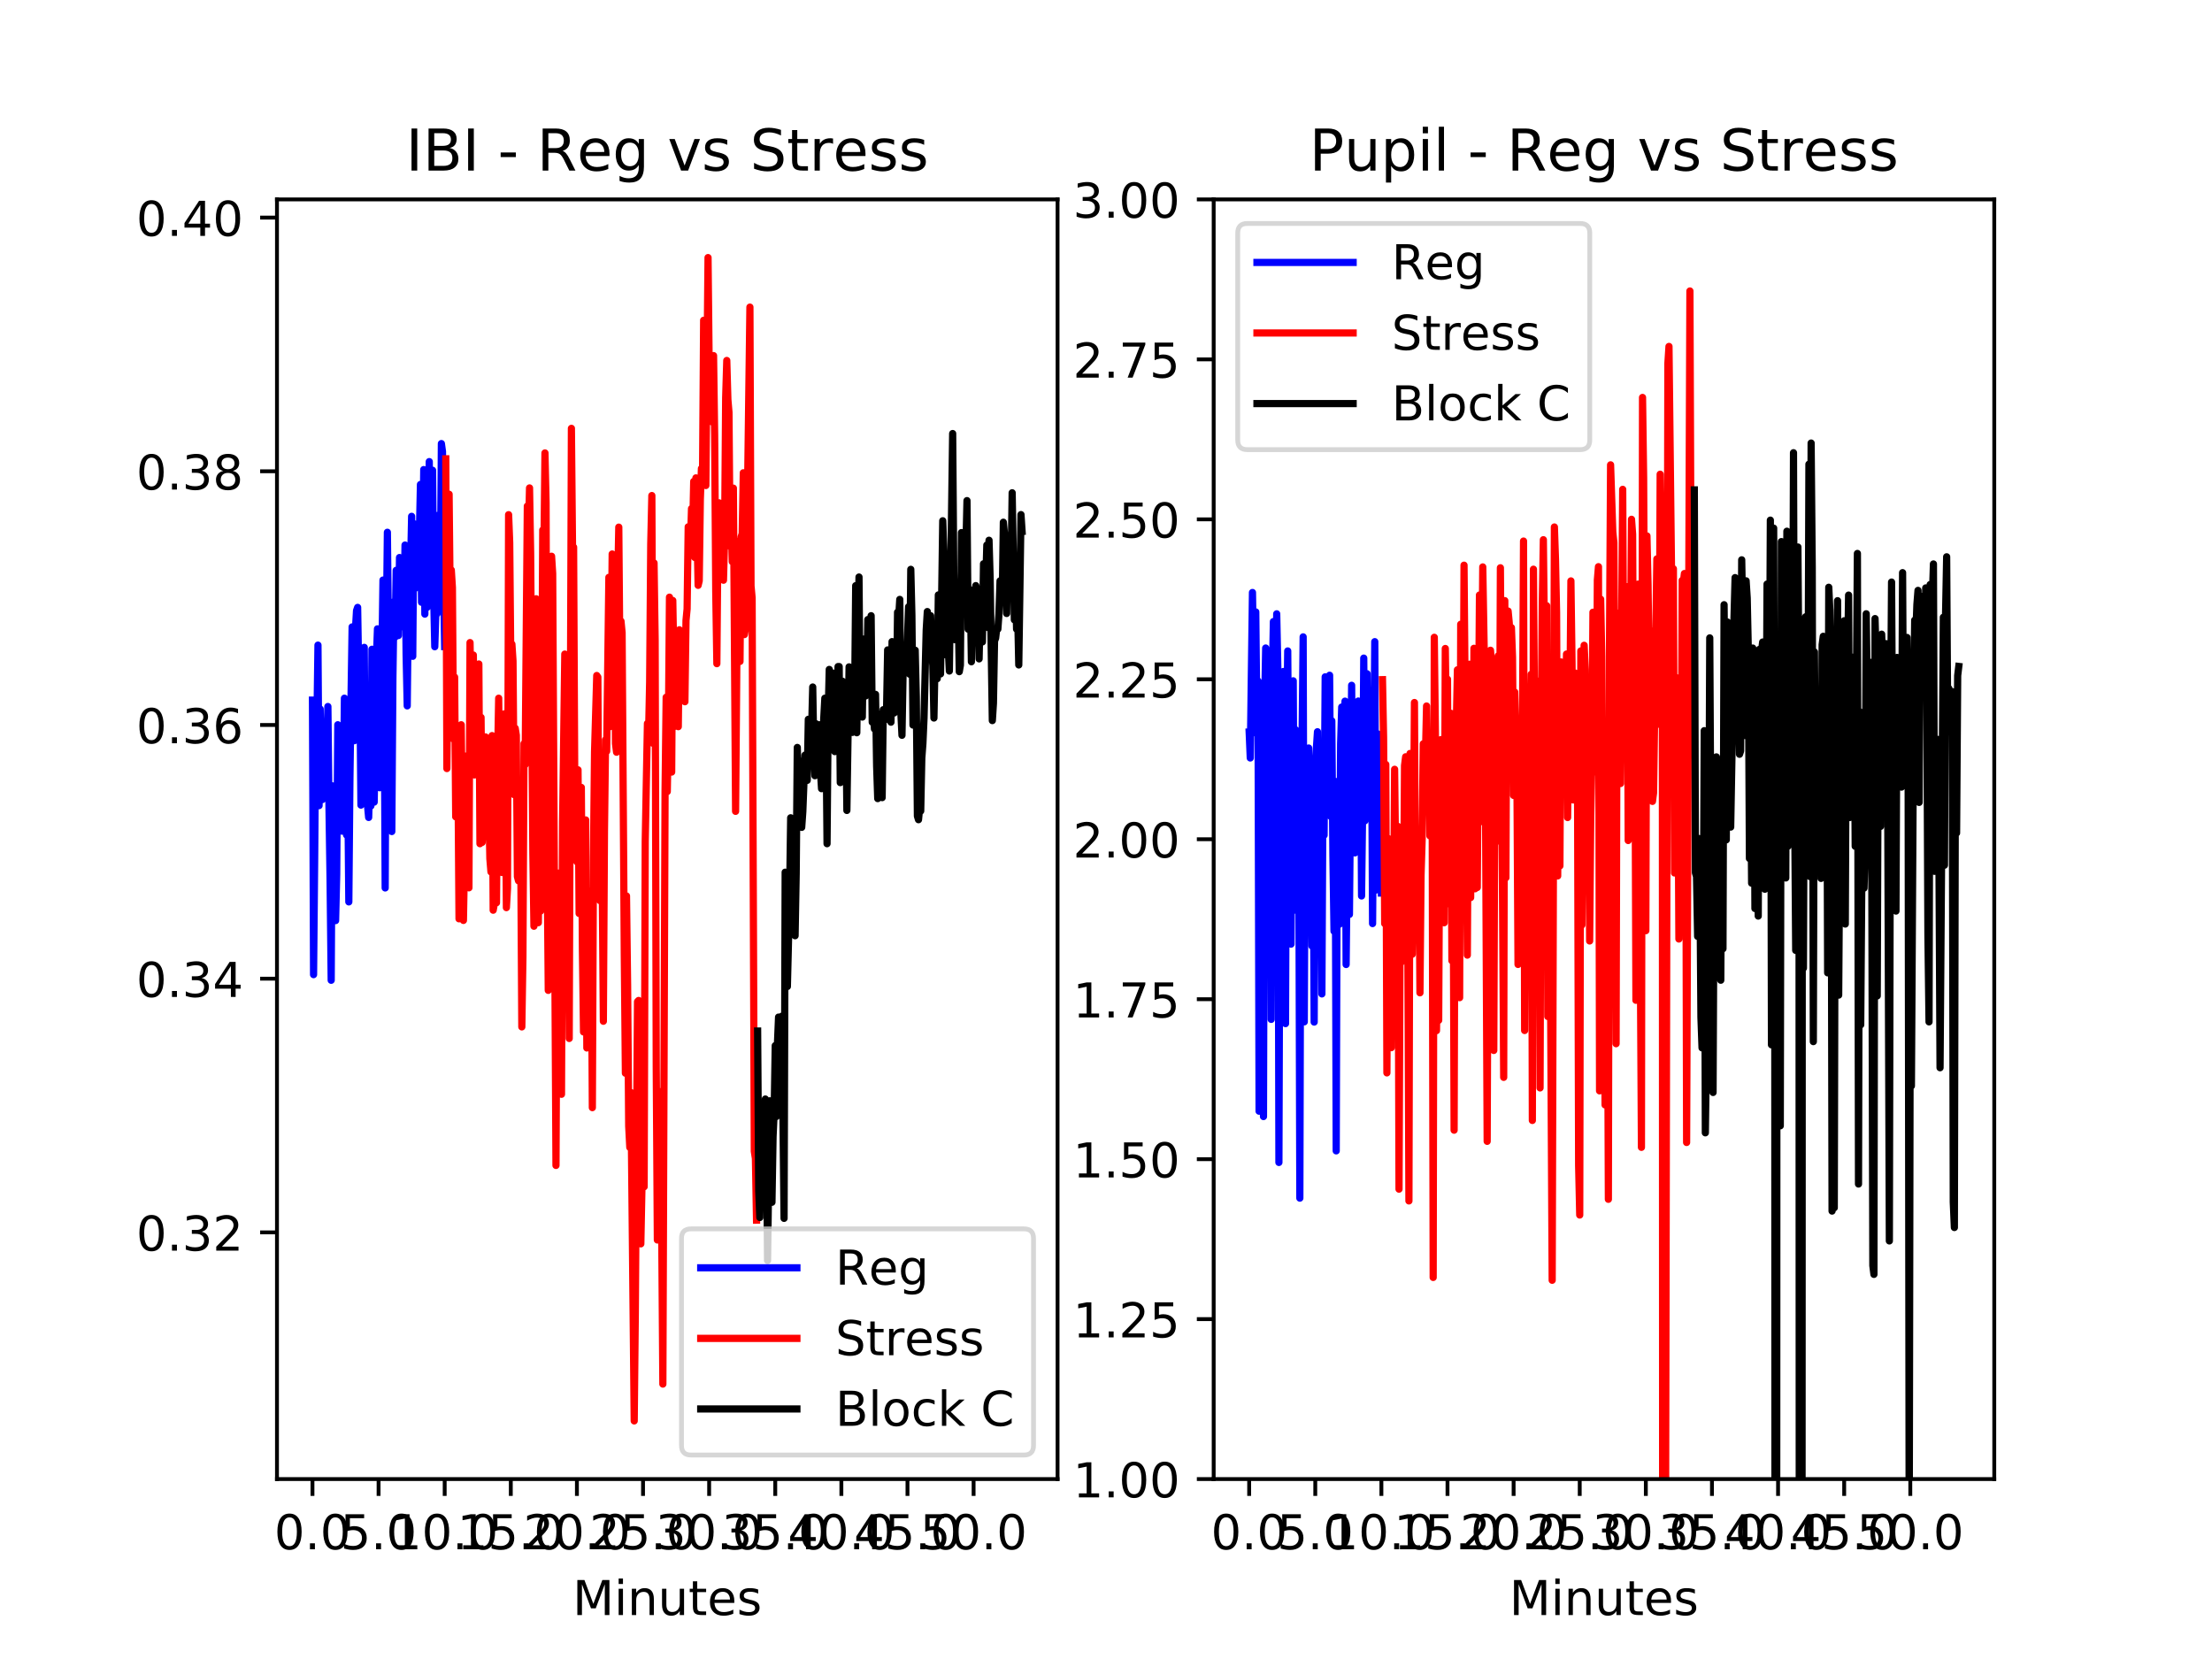 <?xml version="1.0" encoding="utf-8" standalone="no"?>
<!DOCTYPE svg PUBLIC "-//W3C//DTD SVG 1.1//EN"
  "http://www.w3.org/Graphics/SVG/1.1/DTD/svg11.dtd">
<!-- Created with matplotlib (http://matplotlib.org/) -->
<svg height="345pt" version="1.1" viewBox="0 0 460 345" width="460pt" xmlns="http://www.w3.org/2000/svg" xmlns:xlink="http://www.w3.org/1999/xlink">
 <defs>
  <style type="text/css">
*{stroke-linecap:butt;stroke-linejoin:round;}
  </style>
 </defs>
 <g id="figure_1">
  <g id="patch_1">
   <path d="M 0 345.6 
L 460.8 345.6 
L 460.8 0 
L 0 0 
z
" style="fill:#ffffff;"/>
  </g>
  <g id="axes_1">
   <g id="patch_2">
    <path d="M 57.6 307.584 
L 219.927 307.584 
L 219.927 41.472 
L 57.6 41.472 
z
" style="fill:#ffffff;"/>
   </g>
   <g id="matplotlib.axis_1">
    <g id="xtick_1">
     <g id="line2d_1">
      <defs>
       <path d="M 0 0 
L 0 3.5 
" id="m1591dcce4b" style="stroke:#000000;stroke-width:0.8;"/>
      </defs>
      <g>
       <use style="stroke:#000000;stroke-width:0.8;" x="64.979" xlink:href="#m1591dcce4b" y="307.584"/>
      </g>
     </g>
     <g id="text_1">
      <!-- 0.0 -->
      <defs>
       <path d="M 31.781 66.406 
Q 24.172 66.406 20.328 58.906 
Q 16.5 51.422 16.5 36.375 
Q 16.5 21.391 20.328 13.891 
Q 24.172 6.391 31.781 6.391 
Q 39.453 6.391 43.281 13.891 
Q 47.125 21.391 47.125 36.375 
Q 47.125 51.422 43.281 58.906 
Q 39.453 66.406 31.781 66.406 
z
M 31.781 74.219 
Q 44.047 74.219 50.516 64.516 
Q 56.984 54.828 56.984 36.375 
Q 56.984 17.969 50.516 8.266 
Q 44.047 -1.422 31.781 -1.422 
Q 19.531 -1.422 13.062 8.266 
Q 6.594 17.969 6.594 36.375 
Q 6.594 54.828 13.062 64.516 
Q 19.531 74.219 31.781 74.219 
z
" id="DejaVuSans-30"/>
       <path d="M 10.688 12.406 
L 21 12.406 
L 21 0 
L 10.688 0 
z
" id="DejaVuSans-2e"/>
      </defs>
      <g transform="translate(57.027 322.182)scale(0.1 -0.1)">
       <use xlink:href="#DejaVuSans-30"/>
       <use x="63.623" xlink:href="#DejaVuSans-2e"/>
       <use x="95.41" xlink:href="#DejaVuSans-30"/>
      </g>
     </g>
    </g>
    <g id="xtick_2">
     <g id="line2d_2">
      <g>
       <use style="stroke:#000000;stroke-width:0.8;" x="78.727" xlink:href="#m1591dcce4b" y="307.584"/>
      </g>
     </g>
     <g id="text_2">
      <!-- 5.0 -->
      <defs>
       <path d="M 10.797 72.906 
L 49.516 72.906 
L 49.516 64.594 
L 19.828 64.594 
L 19.828 46.734 
Q 21.969 47.469 24.109 47.828 
Q 26.266 48.188 28.422 48.188 
Q 40.625 48.188 47.75 41.5 
Q 54.891 34.812 54.891 23.391 
Q 54.891 11.625 47.562 5.094 
Q 40.234 -1.422 26.906 -1.422 
Q 22.312 -1.422 17.547 -0.641 
Q 12.797 0.141 7.719 1.703 
L 7.719 11.625 
Q 12.109 9.234 16.797 8.062 
Q 21.484 6.891 26.703 6.891 
Q 35.156 6.891 40.078 11.328 
Q 45.016 15.766 45.016 23.391 
Q 45.016 31 40.078 35.438 
Q 35.156 39.891 26.703 39.891 
Q 22.75 39.891 18.812 39.016 
Q 14.891 38.141 10.797 36.281 
z
" id="DejaVuSans-35"/>
      </defs>
      <g transform="translate(70.776 322.182)scale(0.1 -0.1)">
       <use xlink:href="#DejaVuSans-35"/>
       <use x="63.623" xlink:href="#DejaVuSans-2e"/>
       <use x="95.41" xlink:href="#DejaVuSans-30"/>
      </g>
     </g>
    </g>
    <g id="xtick_3">
     <g id="line2d_3">
      <g>
       <use style="stroke:#000000;stroke-width:0.8;" x="92.476" xlink:href="#m1591dcce4b" y="307.584"/>
      </g>
     </g>
     <g id="text_3">
      <!-- 10.0 -->
      <defs>
       <path d="M 12.406 8.297 
L 28.516 8.297 
L 28.516 63.922 
L 10.984 60.406 
L 10.984 69.391 
L 28.422 72.906 
L 38.281 72.906 
L 38.281 8.297 
L 54.391 8.297 
L 54.391 0 
L 12.406 0 
z
" id="DejaVuSans-31"/>
      </defs>
      <g transform="translate(81.343 322.182)scale(0.1 -0.1)">
       <use xlink:href="#DejaVuSans-31"/>
       <use x="63.623" xlink:href="#DejaVuSans-30"/>
       <use x="127.246" xlink:href="#DejaVuSans-2e"/>
       <use x="159.033" xlink:href="#DejaVuSans-30"/>
      </g>
     </g>
    </g>
    <g id="xtick_4">
     <g id="line2d_4">
      <g>
       <use style="stroke:#000000;stroke-width:0.8;" x="106.225" xlink:href="#m1591dcce4b" y="307.584"/>
      </g>
     </g>
     <g id="text_4">
      <!-- 15.0 -->
      <g transform="translate(95.092 322.182)scale(0.1 -0.1)">
       <use xlink:href="#DejaVuSans-31"/>
       <use x="63.623" xlink:href="#DejaVuSans-35"/>
       <use x="127.246" xlink:href="#DejaVuSans-2e"/>
       <use x="159.033" xlink:href="#DejaVuSans-30"/>
      </g>
     </g>
    </g>
    <g id="xtick_5">
     <g id="line2d_5">
      <g>
       <use style="stroke:#000000;stroke-width:0.8;" x="119.974" xlink:href="#m1591dcce4b" y="307.584"/>
      </g>
     </g>
     <g id="text_5">
      <!-- 20.0 -->
      <defs>
       <path d="M 19.188 8.297 
L 53.609 8.297 
L 53.609 0 
L 7.328 0 
L 7.328 8.297 
Q 12.938 14.109 22.625 23.891 
Q 32.328 33.688 34.812 36.531 
Q 39.547 41.844 41.422 45.531 
Q 43.312 49.219 43.312 52.781 
Q 43.312 58.594 39.234 62.25 
Q 35.156 65.922 28.609 65.922 
Q 23.969 65.922 18.812 64.312 
Q 13.672 62.703 7.812 59.422 
L 7.812 69.391 
Q 13.766 71.781 18.938 73 
Q 24.125 74.219 28.422 74.219 
Q 39.75 74.219 46.484 68.547 
Q 53.219 62.891 53.219 53.422 
Q 53.219 48.922 51.531 44.891 
Q 49.859 40.875 45.406 35.406 
Q 44.188 33.984 37.641 27.219 
Q 31.109 20.453 19.188 8.297 
z
" id="DejaVuSans-32"/>
      </defs>
      <g transform="translate(108.841 322.182)scale(0.1 -0.1)">
       <use xlink:href="#DejaVuSans-32"/>
       <use x="63.623" xlink:href="#DejaVuSans-30"/>
       <use x="127.246" xlink:href="#DejaVuSans-2e"/>
       <use x="159.033" xlink:href="#DejaVuSans-30"/>
      </g>
     </g>
    </g>
    <g id="xtick_6">
     <g id="line2d_6">
      <g>
       <use style="stroke:#000000;stroke-width:0.8;" x="133.722" xlink:href="#m1591dcce4b" y="307.584"/>
      </g>
     </g>
     <g id="text_6">
      <!-- 25.0 -->
      <g transform="translate(122.59 322.182)scale(0.1 -0.1)">
       <use xlink:href="#DejaVuSans-32"/>
       <use x="63.623" xlink:href="#DejaVuSans-35"/>
       <use x="127.246" xlink:href="#DejaVuSans-2e"/>
       <use x="159.033" xlink:href="#DejaVuSans-30"/>
      </g>
     </g>
    </g>
    <g id="xtick_7">
     <g id="line2d_7">
      <g>
       <use style="stroke:#000000;stroke-width:0.8;" x="147.471" xlink:href="#m1591dcce4b" y="307.584"/>
      </g>
     </g>
     <g id="text_7">
      <!-- 30.0 -->
      <defs>
       <path d="M 40.578 39.312 
Q 47.656 37.797 51.625 33 
Q 55.609 28.219 55.609 21.188 
Q 55.609 10.406 48.188 4.484 
Q 40.766 -1.422 27.094 -1.422 
Q 22.516 -1.422 17.656 -0.516 
Q 12.797 0.391 7.625 2.203 
L 7.625 11.719 
Q 11.719 9.328 16.594 8.109 
Q 21.484 6.891 26.812 6.891 
Q 36.078 6.891 40.938 10.547 
Q 45.797 14.203 45.797 21.188 
Q 45.797 27.641 41.281 31.266 
Q 36.766 34.906 28.719 34.906 
L 20.219 34.906 
L 20.219 43.016 
L 29.109 43.016 
Q 36.375 43.016 40.234 45.922 
Q 44.094 48.828 44.094 54.297 
Q 44.094 59.906 40.109 62.906 
Q 36.141 65.922 28.719 65.922 
Q 24.656 65.922 20.016 65.031 
Q 15.375 64.156 9.812 62.312 
L 9.812 71.094 
Q 15.438 72.656 20.344 73.438 
Q 25.25 74.219 29.594 74.219 
Q 40.828 74.219 47.359 69.109 
Q 53.906 64.016 53.906 55.328 
Q 53.906 49.266 50.438 45.094 
Q 46.969 40.922 40.578 39.312 
z
" id="DejaVuSans-33"/>
      </defs>
      <g transform="translate(136.338 322.182)scale(0.1 -0.1)">
       <use xlink:href="#DejaVuSans-33"/>
       <use x="63.623" xlink:href="#DejaVuSans-30"/>
       <use x="127.246" xlink:href="#DejaVuSans-2e"/>
       <use x="159.033" xlink:href="#DejaVuSans-30"/>
      </g>
     </g>
    </g>
    <g id="xtick_8">
     <g id="line2d_8">
      <g>
       <use style="stroke:#000000;stroke-width:0.8;" x="161.22" xlink:href="#m1591dcce4b" y="307.584"/>
      </g>
     </g>
     <g id="text_8">
      <!-- 35.0 -->
      <g transform="translate(150.087 322.182)scale(0.1 -0.1)">
       <use xlink:href="#DejaVuSans-33"/>
       <use x="63.623" xlink:href="#DejaVuSans-35"/>
       <use x="127.246" xlink:href="#DejaVuSans-2e"/>
       <use x="159.033" xlink:href="#DejaVuSans-30"/>
      </g>
     </g>
    </g>
    <g id="xtick_9">
     <g id="line2d_9">
      <g>
       <use style="stroke:#000000;stroke-width:0.8;" x="174.969" xlink:href="#m1591dcce4b" y="307.584"/>
      </g>
     </g>
     <g id="text_9">
      <!-- 40.0 -->
      <defs>
       <path d="M 37.797 64.312 
L 12.891 25.391 
L 37.797 25.391 
z
M 35.203 72.906 
L 47.609 72.906 
L 47.609 25.391 
L 58.016 25.391 
L 58.016 17.188 
L 47.609 17.188 
L 47.609 0 
L 37.797 0 
L 37.797 17.188 
L 4.891 17.188 
L 4.891 26.703 
z
" id="DejaVuSans-34"/>
      </defs>
      <g transform="translate(163.836 322.182)scale(0.1 -0.1)">
       <use xlink:href="#DejaVuSans-34"/>
       <use x="63.623" xlink:href="#DejaVuSans-30"/>
       <use x="127.246" xlink:href="#DejaVuSans-2e"/>
       <use x="159.033" xlink:href="#DejaVuSans-30"/>
      </g>
     </g>
    </g>
    <g id="xtick_10">
     <g id="line2d_10">
      <g>
       <use style="stroke:#000000;stroke-width:0.8;" x="188.718" xlink:href="#m1591dcce4b" y="307.584"/>
      </g>
     </g>
     <g id="text_10">
      <!-- 45.0 -->
      <g transform="translate(177.585 322.182)scale(0.1 -0.1)">
       <use xlink:href="#DejaVuSans-34"/>
       <use x="63.623" xlink:href="#DejaVuSans-35"/>
       <use x="127.246" xlink:href="#DejaVuSans-2e"/>
       <use x="159.033" xlink:href="#DejaVuSans-30"/>
      </g>
     </g>
    </g>
    <g id="xtick_11">
     <g id="line2d_11">
      <g>
       <use style="stroke:#000000;stroke-width:0.8;" x="202.466" xlink:href="#m1591dcce4b" y="307.584"/>
      </g>
     </g>
     <g id="text_11">
      <!-- 50.0 -->
      <g transform="translate(191.334 322.182)scale(0.1 -0.1)">
       <use xlink:href="#DejaVuSans-35"/>
       <use x="63.623" xlink:href="#DejaVuSans-30"/>
       <use x="127.246" xlink:href="#DejaVuSans-2e"/>
       <use x="159.033" xlink:href="#DejaVuSans-30"/>
      </g>
     </g>
    </g>
    <g id="text_12">
     <!-- Minutes -->
     <defs>
      <path d="M 9.812 72.906 
L 24.516 72.906 
L 43.109 23.297 
L 61.812 72.906 
L 76.516 72.906 
L 76.516 0 
L 66.891 0 
L 66.891 64.016 
L 48.094 14.016 
L 38.188 14.016 
L 19.391 64.016 
L 19.391 0 
L 9.812 0 
z
" id="DejaVuSans-4d"/>
      <path d="M 9.422 54.688 
L 18.406 54.688 
L 18.406 0 
L 9.422 0 
z
M 9.422 75.984 
L 18.406 75.984 
L 18.406 64.594 
L 9.422 64.594 
z
" id="DejaVuSans-69"/>
      <path d="M 54.891 33.016 
L 54.891 0 
L 45.906 0 
L 45.906 32.719 
Q 45.906 40.484 42.875 44.328 
Q 39.844 48.188 33.797 48.188 
Q 26.516 48.188 22.312 43.547 
Q 18.109 38.922 18.109 30.906 
L 18.109 0 
L 9.078 0 
L 9.078 54.688 
L 18.109 54.688 
L 18.109 46.188 
Q 21.344 51.125 25.703 53.562 
Q 30.078 56 35.797 56 
Q 45.219 56 50.047 50.172 
Q 54.891 44.344 54.891 33.016 
z
" id="DejaVuSans-6e"/>
      <path d="M 8.5 21.578 
L 8.5 54.688 
L 17.484 54.688 
L 17.484 21.922 
Q 17.484 14.156 20.5 10.266 
Q 23.531 6.391 29.594 6.391 
Q 36.859 6.391 41.078 11.031 
Q 45.312 15.672 45.312 23.688 
L 45.312 54.688 
L 54.297 54.688 
L 54.297 0 
L 45.312 0 
L 45.312 8.406 
Q 42.047 3.422 37.719 1 
Q 33.406 -1.422 27.688 -1.422 
Q 18.266 -1.422 13.375 4.438 
Q 8.5 10.297 8.5 21.578 
z
M 31.109 56 
z
" id="DejaVuSans-75"/>
      <path d="M 18.312 70.219 
L 18.312 54.688 
L 36.812 54.688 
L 36.812 47.703 
L 18.312 47.703 
L 18.312 18.016 
Q 18.312 11.328 20.141 9.422 
Q 21.969 7.516 27.594 7.516 
L 36.812 7.516 
L 36.812 0 
L 27.594 0 
Q 17.188 0 13.234 3.875 
Q 9.281 7.766 9.281 18.016 
L 9.281 47.703 
L 2.688 47.703 
L 2.688 54.688 
L 9.281 54.688 
L 9.281 70.219 
z
" id="DejaVuSans-74"/>
      <path d="M 56.203 29.594 
L 56.203 25.203 
L 14.891 25.203 
Q 15.484 15.922 20.484 11.062 
Q 25.484 6.203 34.422 6.203 
Q 39.594 6.203 44.453 7.469 
Q 49.312 8.734 54.109 11.281 
L 54.109 2.781 
Q 49.266 0.734 44.188 -0.344 
Q 39.109 -1.422 33.891 -1.422 
Q 20.797 -1.422 13.156 6.188 
Q 5.516 13.812 5.516 26.812 
Q 5.516 40.234 12.766 48.109 
Q 20.016 56 32.328 56 
Q 43.359 56 49.781 48.891 
Q 56.203 41.797 56.203 29.594 
z
M 47.219 32.234 
Q 47.125 39.594 43.094 43.984 
Q 39.062 48.391 32.422 48.391 
Q 24.906 48.391 20.391 44.141 
Q 15.875 39.891 15.188 32.172 
z
" id="DejaVuSans-65"/>
      <path d="M 44.281 53.078 
L 44.281 44.578 
Q 40.484 46.531 36.375 47.5 
Q 32.281 48.484 27.875 48.484 
Q 21.188 48.484 17.844 46.438 
Q 14.5 44.391 14.5 40.281 
Q 14.5 37.156 16.891 35.375 
Q 19.281 33.594 26.516 31.984 
L 29.594 31.297 
Q 39.156 29.25 43.188 25.516 
Q 47.219 21.781 47.219 15.094 
Q 47.219 7.469 41.188 3.016 
Q 35.156 -1.422 24.609 -1.422 
Q 20.219 -1.422 15.453 -0.562 
Q 10.688 0.297 5.422 2 
L 5.422 11.281 
Q 10.406 8.688 15.234 7.391 
Q 20.062 6.109 24.812 6.109 
Q 31.156 6.109 34.562 8.281 
Q 37.984 10.453 37.984 14.406 
Q 37.984 18.062 35.516 20.016 
Q 33.062 21.969 24.703 23.781 
L 21.578 24.516 
Q 13.234 26.266 9.516 29.906 
Q 5.812 33.547 5.812 39.891 
Q 5.812 47.609 11.281 51.797 
Q 16.75 56 26.812 56 
Q 31.781 56 36.172 55.266 
Q 40.578 54.547 44.281 53.078 
z
" id="DejaVuSans-73"/>
     </defs>
     <g transform="translate(119.082 335.861)scale(0.1 -0.1)">
      <use xlink:href="#DejaVuSans-4d"/>
      <use x="86.279" xlink:href="#DejaVuSans-69"/>
      <use x="114.062" xlink:href="#DejaVuSans-6e"/>
      <use x="177.441" xlink:href="#DejaVuSans-75"/>
      <use x="240.82" xlink:href="#DejaVuSans-74"/>
      <use x="280.029" xlink:href="#DejaVuSans-65"/>
      <use x="341.553" xlink:href="#DejaVuSans-73"/>
     </g>
    </g>
   </g>
   <g id="matplotlib.axis_2">
    <g id="ytick_1">
     <g id="line2d_12">
      <defs>
       <path d="M 0 0 
L -3.5 0 
" id="m0634bf8df1" style="stroke:#000000;stroke-width:0.8;"/>
      </defs>
      <g>
       <use style="stroke:#000000;stroke-width:0.8;" x="57.6" xlink:href="#m0634bf8df1" y="256.278"/>
      </g>
     </g>
     <g id="text_13">
      <!-- 0.32 -->
      <g transform="translate(28.334 260.078)scale(0.1 -0.1)">
       <use xlink:href="#DejaVuSans-30"/>
       <use x="63.623" xlink:href="#DejaVuSans-2e"/>
       <use x="95.41" xlink:href="#DejaVuSans-33"/>
       <use x="159.033" xlink:href="#DejaVuSans-32"/>
      </g>
     </g>
    </g>
    <g id="ytick_2">
     <g id="line2d_13">
      <g>
       <use style="stroke:#000000;stroke-width:0.8;" x="57.6" xlink:href="#m0634bf8df1" y="203.522"/>
      </g>
     </g>
     <g id="text_14">
      <!-- 0.34 -->
      <g transform="translate(28.334 207.321)scale(0.1 -0.1)">
       <use xlink:href="#DejaVuSans-30"/>
       <use x="63.623" xlink:href="#DejaVuSans-2e"/>
       <use x="95.41" xlink:href="#DejaVuSans-33"/>
       <use x="159.033" xlink:href="#DejaVuSans-34"/>
      </g>
     </g>
    </g>
    <g id="ytick_3">
     <g id="line2d_14">
      <g>
       <use style="stroke:#000000;stroke-width:0.8;" x="57.6" xlink:href="#m0634bf8df1" y="150.766"/>
      </g>
     </g>
     <g id="text_15">
      <!-- 0.36 -->
      <defs>
       <path d="M 33.016 40.375 
Q 26.375 40.375 22.484 35.828 
Q 18.609 31.297 18.609 23.391 
Q 18.609 15.531 22.484 10.953 
Q 26.375 6.391 33.016 6.391 
Q 39.656 6.391 43.531 10.953 
Q 47.406 15.531 47.406 23.391 
Q 47.406 31.297 43.531 35.828 
Q 39.656 40.375 33.016 40.375 
z
M 52.594 71.297 
L 52.594 62.312 
Q 48.875 64.062 45.094 64.984 
Q 41.312 65.922 37.594 65.922 
Q 27.828 65.922 22.672 59.328 
Q 17.531 52.734 16.797 39.406 
Q 19.672 43.656 24.016 45.922 
Q 28.375 48.188 33.594 48.188 
Q 44.578 48.188 50.953 41.516 
Q 57.328 34.859 57.328 23.391 
Q 57.328 12.156 50.688 5.359 
Q 44.047 -1.422 33.016 -1.422 
Q 20.359 -1.422 13.672 8.266 
Q 6.984 17.969 6.984 36.375 
Q 6.984 53.656 15.188 63.938 
Q 23.391 74.219 37.203 74.219 
Q 40.922 74.219 44.703 73.484 
Q 48.484 72.75 52.594 71.297 
z
" id="DejaVuSans-36"/>
      </defs>
      <g transform="translate(28.334 154.565)scale(0.1 -0.1)">
       <use xlink:href="#DejaVuSans-30"/>
       <use x="63.623" xlink:href="#DejaVuSans-2e"/>
       <use x="95.41" xlink:href="#DejaVuSans-33"/>
       <use x="159.033" xlink:href="#DejaVuSans-36"/>
      </g>
     </g>
    </g>
    <g id="ytick_4">
     <g id="line2d_15">
      <g>
       <use style="stroke:#000000;stroke-width:0.8;" x="57.6" xlink:href="#m0634bf8df1" y="98.009"/>
      </g>
     </g>
     <g id="text_16">
      <!-- 0.38 -->
      <defs>
       <path d="M 31.781 34.625 
Q 24.75 34.625 20.719 30.859 
Q 16.703 27.094 16.703 20.516 
Q 16.703 13.922 20.719 10.156 
Q 24.75 6.391 31.781 6.391 
Q 38.812 6.391 42.859 10.172 
Q 46.922 13.969 46.922 20.516 
Q 46.922 27.094 42.891 30.859 
Q 38.875 34.625 31.781 34.625 
z
M 21.922 38.812 
Q 15.578 40.375 12.031 44.719 
Q 8.5 49.078 8.5 55.328 
Q 8.5 64.062 14.719 69.141 
Q 20.953 74.219 31.781 74.219 
Q 42.672 74.219 48.875 69.141 
Q 55.078 64.062 55.078 55.328 
Q 55.078 49.078 51.531 44.719 
Q 48 40.375 41.703 38.812 
Q 48.828 37.156 52.797 32.312 
Q 56.781 27.484 56.781 20.516 
Q 56.781 9.906 50.312 4.234 
Q 43.844 -1.422 31.781 -1.422 
Q 19.734 -1.422 13.25 4.234 
Q 6.781 9.906 6.781 20.516 
Q 6.781 27.484 10.781 32.312 
Q 14.797 37.156 21.922 38.812 
z
M 18.312 54.391 
Q 18.312 48.734 21.844 45.562 
Q 25.391 42.391 31.781 42.391 
Q 38.141 42.391 41.719 45.562 
Q 45.312 48.734 45.312 54.391 
Q 45.312 60.062 41.719 63.234 
Q 38.141 66.406 31.781 66.406 
Q 25.391 66.406 21.844 63.234 
Q 18.312 60.062 18.312 54.391 
z
" id="DejaVuSans-38"/>
      </defs>
      <g transform="translate(28.334 101.809)scale(0.1 -0.1)">
       <use xlink:href="#DejaVuSans-30"/>
       <use x="63.623" xlink:href="#DejaVuSans-2e"/>
       <use x="95.41" xlink:href="#DejaVuSans-33"/>
       <use x="159.033" xlink:href="#DejaVuSans-38"/>
      </g>
     </g>
    </g>
    <g id="ytick_5">
     <g id="line2d_16">
      <g>
       <use style="stroke:#000000;stroke-width:0.8;" x="57.6" xlink:href="#m0634bf8df1" y="45.253"/>
      </g>
     </g>
     <g id="text_17">
      <!-- 0.40 -->
      <g transform="translate(28.334 49.052)scale(0.1 -0.1)">
       <use xlink:href="#DejaVuSans-30"/>
       <use x="63.623" xlink:href="#DejaVuSans-2e"/>
       <use x="95.41" xlink:href="#DejaVuSans-34"/>
       <use x="159.033" xlink:href="#DejaVuSans-30"/>
      </g>
     </g>
    </g>
   </g>
   <g id="line2d_17">
    <path clip-path="url(#p1eb5005037)" d="M 64.979 145.595 
L 65.208 202.68 
L 65.437 178.44 
L 65.666 150.315 
L 65.895 151.18 
L 66.124 134.159 
L 66.353 167.536 
L 66.583 147.456 
L 66.812 164.544 
L 67.041 166.273 
L 67.27 161.068 
L 67.499 152.775 
L 67.728 151.978 
L 67.957 154.637 
L 68.187 146.924 
L 68.416 167.869 
L 68.645 183.109 
L 68.874 203.853 
L 69.103 163.414 
L 69.332 165.698 
L 69.561 190.703 
L 69.791 191.444 
L 70.02 181.831 
L 70.249 150.714 
L 70.478 166.472 
L 70.707 169.032 
L 70.936 168.6 
L 71.165 172.855 
L 71.395 166.871 
L 71.624 145.196 
L 71.853 169.588 
L 72.082 173.653 
L 72.311 162.616 
L 72.54 187.554 
L 72.769 161.818 
L 72.999 145.063 
L 73.228 130.369 
L 73.457 151.379 
L 73.686 154.039 
L 73.915 130.901 
L 74.144 126.978 
L 74.374 126.313 
L 74.603 140.874 
L 74.832 143.002 
L 75.061 167.427 
L 75.29 141.339 
L 75.519 141.206 
L 75.748 134.624 
L 75.978 164.943 
L 76.207 149.518 
L 76.436 167.603 
L 76.665 169.996 
L 76.894 161.685 
L 77.123 167.612 
L 77.352 135.023 
L 77.582 161.685 
L 77.811 166.805 
L 78.04 154.438 
L 78.269 137.018 
L 78.498 130.768 
L 78.727 139.212 
L 78.956 163.813 
L 79.186 153.773 
L 79.415 136.486 
L 79.644 120.628 
L 79.873 139.411 
L 80.102 184.652 
L 80.331 131.632 
L 80.56 110.688 
L 80.79 132.829 
L 81.019 160.887 
L 81.248 154.504 
L 81.477 172.922 
L 81.706 141.007 
L 81.935 125.116 
L 82.164 132.496 
L 82.394 118.6 
L 82.623 124.983 
L 82.852 132.164 
L 83.081 115.94 
L 83.31 116.539 
L 83.539 125.847 
L 83.769 120.595 
L 83.998 130.435 
L 84.227 113.347 
L 84.456 136.153 
L 84.685 146.791 
L 84.914 125.116 
L 85.143 122.39 
L 85.373 118.201 
L 85.602 107.374 
L 85.831 136.486 
L 86.06 108.887 
L 86.289 122.39 
L 86.518 113.68 
L 86.747 121.592 
L 86.977 117.403 
L 87.206 111.419 
L 87.435 100.748 
L 87.664 125.249 
L 87.893 116.206 
L 88.122 97.65 
L 88.351 127.709 
L 88.581 98.653 
L 88.81 126.313 
L 89.039 106.942 
L 89.268 95.994 
L 89.497 120.844 
L 89.726 106.167 
L 89.955 97.794 
L 90.185 123.919 
L 90.414 134.491 
L 90.643 127.31 
L 90.872 127.643 
L 91.101 107.158 
L 91.33 125.182 
L 91.559 124.119 
L 91.789 92.248 
L 92.018 93.905 
L 92.247 121.127 
L 92.476 134.458 
" style="fill:none;stroke:#0000ff;stroke-linecap:square;stroke-width:1.5;"/>
   </g>
   <g id="line2d_18">
    <path clip-path="url(#p1eb5005037)" d="M 92.705 95.417 
L 92.934 159.823 
L 93.164 137.416 
L 93.393 102.776 
L 93.622 124.983 
L 93.851 118.539 
L 94.08 122.19 
L 94.309 153.706 
L 94.538 140.807 
L 94.768 169.863 
L 94.997 167.427 
L 95.226 159.225 
L 95.455 191.073 
L 95.684 190.456 
L 95.913 150.714 
L 96.372 191.406 
L 96.601 178.849 
L 96.83 157.23 
L 97.059 160.555 
L 97.288 176.997 
L 97.517 184.624 
L 97.746 133.627 
L 97.976 146.791 
L 98.205 149.584 
L 98.434 136.22 
L 98.663 161.153 
L 98.892 140.01 
L 99.121 142.869 
L 99.35 151.645 
L 99.58 138.081 
L 99.809 175.453 
L 100.038 149.185 
L 100.267 175.182 
L 100.496 170.514 
L 100.725 154.371 
L 100.954 153.241 
L 101.184 166.501 
L 101.413 159.424 
L 101.642 166.377 
L 101.871 178.573 
L 102.1 181.318 
L 102.329 152.975 
L 102.559 189.283 
L 102.788 187.986 
L 103.017 182.43 
L 103.246 187.739 
L 103.475 158.028 
L 103.704 145.196 
L 103.933 169.597 
L 104.163 177.49 
L 104.392 181.442 
L 104.85 148.454 
L 105.079 160.327 
L 105.308 188.746 
L 105.537 184.714 
L 105.767 107.031 
L 105.996 112.849 
L 106.225 137.549 
L 106.454 133.959 
L 106.683 137.483 
L 106.912 165.266 
L 107.141 151.446 
L 107.371 152.908 
L 107.6 182.306 
L 107.829 183.171 
L 108.058 164.079 
L 108.287 176.379 
L 108.516 213.547 
L 108.745 198.914 
L 108.975 154.637 
L 109.204 159.025 
L 109.662 105.236 
L 109.891 111.12 
L 110.12 101.468 
L 110.349 115.01 
L 110.808 177.305 
L 111.037 192.617 
L 111.495 124.518 
L 111.724 142.27 
L 111.954 191.876 
L 112.183 162.616 
L 112.412 189.468 
L 112.87 110.222 
L 113.099 115.741 
L 113.328 94.193 
L 113.558 104.493 
L 113.787 180.207 
L 114.016 205.953 
L 114.245 191.752 
L 114.474 141.007 
L 114.703 115.674 
L 114.932 119.265 
L 115.391 201.384 
L 115.62 242.359 
L 115.849 195.827 
L 116.078 181.565 
L 116.307 195.827 
L 116.536 201.199 
L 116.766 227.562 
L 116.995 171.008 
L 117.453 136.02 
L 117.682 144.531 
L 117.911 141.073 
L 118.37 215.955 
L 118.828 89.079 
L 119.057 113.68 
L 119.286 113.785 
L 119.515 161.22 
L 119.744 166.539 
L 119.974 179.219 
L 120.203 160.089 
L 120.432 189.962 
L 120.89 163.746 
L 121.119 197.618 
L 121.349 214.596 
L 121.807 170.514 
L 122.036 217.93 
L 122.265 185.222 
L 122.494 201.013 
L 122.723 188.912 
L 122.953 191.012 
L 123.182 230.34 
L 123.411 178.44 
L 123.64 156.366 
L 124.098 140.475 
L 124.327 140.807 
L 124.557 185.208 
L 124.786 187.307 
L 125.015 156.632 
L 125.473 212.374 
L 125.702 172.798 
L 125.931 153.839 
L 126.161 156.233 
L 126.619 120.063 
L 126.848 151.113 
L 127.077 137.682 
L 127.306 115.209 
L 127.535 130.635 
L 127.765 119.132 
L 127.994 154.637 
L 128.223 156.432 
L 128.452 121.193 
L 128.681 109.624 
L 128.91 137.084 
L 129.139 129.172 
L 129.369 131.565 
L 129.827 198.482 
L 130.056 223.178 
L 130.285 186.319 
L 130.514 204.903 
L 130.744 234.176 
L 130.973 238.613 
L 131.202 227.191 
L 131.889 295.488 
L 132.118 272.899 
L 132.577 208.299 
L 132.806 208.052 
L 133.264 258.666 
L 133.722 235.403 
L 133.952 246.796 
L 134.181 174.983 
L 134.639 150.448 
L 134.868 153.041 
L 135.097 141.871 
L 135.326 113.214 
L 135.556 103.053 
L 135.785 154.571 
L 136.014 117.071 
L 136.243 133.161 
L 136.472 221.943 
L 136.701 257.86 
L 136.93 245.281 
L 137.16 252.961 
L 137.389 227.006 
L 137.847 287.828 
L 138.305 164.587 
L 138.534 144.996 
L 138.764 164.611 
L 138.993 152.177 
L 139.222 124.185 
L 139.451 136.286 
L 139.68 160.555 
L 139.909 124.878 
L 140.368 151.047 
L 140.597 141.339 
L 140.826 150.847 
L 141.055 151.113 
L 141.284 130.967 
L 141.513 138.214 
L 141.743 138.746 
L 141.972 134.491 
L 142.201 135.422 
L 142.43 145.927 
L 142.659 129.039 
L 142.888 126.645 
L 143.117 109.557 
L 143.347 113.746 
L 143.576 113.497 
L 143.805 105.768 
L 144.034 110.616 
L 144.263 100.116 
L 144.492 115.94 
L 144.721 99.379 
L 145.18 121.725 
L 145.409 120.772 
L 145.638 103.839 
L 145.867 97.434 
L 146.096 98.919 
L 146.325 66.605 
L 146.555 78.634 
L 146.784 100.964 
L 147.242 53.568 
L 147.471 75.465 
L 147.7 81.444 
L 147.929 81.948 
L 148.159 87.782 
L 148.388 73.952 
L 148.617 90.519 
L 148.846 122.988 
L 149.075 138.015 
L 149.304 111.286 
L 149.534 104.565 
L 149.763 112.549 
L 149.992 106.51 
L 150.221 108.494 
L 150.45 120.661 
L 150.679 112.35 
L 150.908 82.74 
L 151.138 74.961 
L 151.367 83.1 
L 151.596 85.765 
L 151.825 113.613 
L 152.054 107.962 
L 152.283 116.81 
L 152.512 101.512 
L 152.971 168.723 
L 153.429 112.616 
L 153.887 137.549 
L 154.116 111.685 
L 154.346 110.954 
L 154.575 98.321 
L 154.804 131.964 
L 155.033 130.635 
L 155.262 109.358 
L 155.491 99.451 
L 155.95 63.868 
L 156.179 121.852 
L 156.408 124.318 
L 156.866 239.42 
L 157.095 240.918 
L 157.324 253.739 
L 157.324 253.739 
" style="fill:none;stroke:#ff0000;stroke-linecap:square;stroke-width:1.5;"/>
   </g>
   <g id="line2d_19">
    <path clip-path="url(#p1eb5005037)" d="M 157.554 214.411 
L 157.783 247.66 
L 158.012 253.192 
L 158.241 236.946 
L 158.47 237 
L 158.699 249.735 
L 158.929 245.067 
L 159.158 228.549 
L 159.387 233.946 
L 159.616 262.124 
L 160.074 228.92 
L 160.533 250.023 
L 160.762 236.39 
L 160.991 231.295 
L 161.22 217.436 
L 161.449 232.192 
L 161.678 217.004 
L 161.907 211.509 
L 162.137 227.129 
L 162.366 225.524 
L 162.595 211.324 
L 163.053 253.365 
L 163.282 181.38 
L 163.741 205.15 
L 164.199 186.258 
L 164.428 170.063 
L 164.657 190.888 
L 164.886 194.099 
L 165.115 183.85 
L 165.345 194.592 
L 165.574 181.627 
L 165.803 155.435 
L 166.032 164.81 
L 166.261 158.228 
L 166.49 160.754 
L 166.719 172.057 
L 166.949 168.785 
L 167.407 157.031 
L 167.865 162.283 
L 168.094 149.584 
L 168.324 150.914 
L 168.553 155.302 
L 168.782 151.579 
L 169.011 142.869 
L 169.24 156.366 
L 169.469 161.315 
L 169.698 150.515 
L 169.928 151.446 
L 170.157 154.637 
L 170.386 150.714 
L 170.615 160.222 
L 170.844 164.012 
L 171.302 149.451 
L 171.532 145.196 
L 171.761 150.847 
L 171.99 175.453 
L 172.219 148.919 
L 172.448 139.212 
L 172.677 145.196 
L 172.906 143.268 
L 173.136 139.943 
L 173.365 151.313 
L 173.594 156.299 
L 174.052 147.589 
L 174.281 138.613 
L 174.51 138.613 
L 174.74 162.749 
L 174.969 157.23 
L 175.198 141.672 
L 175.427 153.108 
L 175.656 152.377 
L 175.885 148.188 
L 176.114 168.538 
L 176.573 138.68 
L 176.802 139.145 
L 177.031 142.935 
L 177.26 152.31 
L 177.719 145.861 
L 177.948 121.792 
L 178.177 152.377 
L 178.635 119.996 
L 178.864 147.456 
L 179.093 144.93 
L 179.323 149.119 
L 179.552 132.895 
L 179.781 134.358 
L 180.01 144.73 
L 180.239 142.935 
L 180.468 128.839 
L 180.697 138.547 
L 181.156 128.041 
L 181.385 150.182 
L 181.614 147.057 
L 181.843 151.579 
L 182.072 144.398 
L 182.301 159.225 
L 182.531 166.073 
L 182.76 159.025 
L 182.989 148.52 
L 183.218 160.289 
L 183.447 165.874 
L 183.676 147.589 
L 183.905 147.789 
L 184.135 149.65 
L 184.364 147.656 
L 184.593 135.156 
L 184.822 146.326 
L 185.051 142.802 
L 185.28 150.182 
L 185.509 133.427 
L 185.739 138.68 
L 185.968 148.254 
L 186.197 142.536 
L 186.426 144.996 
L 186.655 127.31 
L 186.884 128.44 
L 187.114 124.651 
L 187.343 148.254 
L 187.572 152.908 
L 187.801 139.744 
L 188.03 138.148 
L 188.259 139.544 
L 188.488 139.81 
L 188.947 126.18 
L 189.176 140.209 
L 189.405 118.401 
L 189.634 127.975 
L 189.863 150.781 
L 190.092 139.544 
L 190.322 135.222 
L 190.551 144.93 
L 190.78 169.711 
L 191.009 170.462 
L 191.238 168.068 
L 191.467 168.666 
L 191.696 157.629 
L 191.926 154.571 
L 192.155 149.385 
L 192.613 131.034 
L 192.842 127.177 
L 193.071 129.637 
L 193.3 134.557 
L 193.53 128.041 
L 193.759 135.222 
L 193.988 138.414 
L 194.217 149.318 
L 194.446 137.416 
L 194.675 137.749 
L 194.904 141.14 
L 195.134 123.72 
L 195.592 140.143 
L 196.05 108.294 
L 196.279 114.794 
L 196.509 136.153 
L 196.738 130.036 
L 197.196 134.89 
L 197.425 139.544 
L 198.113 90.159 
L 198.342 119.132 
L 198.571 133.028 
L 198.8 132.762 
L 199.029 128.507 
L 199.258 126.978 
L 199.487 139.677 
L 199.717 138.347 
L 199.946 110.754 
L 200.404 125.249 
L 200.633 124.013 
L 201.091 104.105 
L 201.321 130.834 
L 201.55 129.305 
L 201.779 122.656 
L 202.008 137.616 
L 202.237 124.784 
L 202.466 128.407 
L 202.695 126.18 
L 202.925 121.78 
L 203.154 122.722 
L 203.383 122.861 
L 203.612 137.018 
L 203.841 126.512 
L 204.07 125.98 
L 204.299 133.494 
L 204.529 117.243 
L 204.758 123.321 
L 204.987 121.393 
L 205.216 113.347 
L 205.445 130.502 
L 205.674 112.35 
L 205.904 120.196 
L 206.362 149.85 
L 206.591 146.26 
L 206.82 133.294 
L 207.049 132.696 
L 207.278 130.701 
L 207.508 130.834 
L 207.737 127.709 
L 207.966 120.794 
L 208.195 122.257 
L 208.424 124.717 
L 208.653 108.599 
L 208.882 110.954 
L 209.341 127.576 
L 209.57 112.948 
L 209.799 117.387 
L 210.028 117.27 
L 210.257 118.201 
L 210.486 102.476 
L 210.945 128.906 
L 211.174 120.462 
L 211.403 130.834 
L 211.632 127.709 
L 211.861 138.281 
L 212.32 107.014 
L 212.549 110.515 
L 212.549 110.515 
" style="fill:none;stroke:#000000;stroke-linecap:square;stroke-width:1.5;"/>
   </g>
   <g id="patch_3">
    <path d="M 57.6 307.584 
L 57.6 41.472 
" style="fill:none;stroke:#000000;stroke-linecap:square;stroke-linejoin:miter;stroke-width:0.8;"/>
   </g>
   <g id="patch_4">
    <path d="M 219.927 307.584 
L 219.927 41.472 
" style="fill:none;stroke:#000000;stroke-linecap:square;stroke-linejoin:miter;stroke-width:0.8;"/>
   </g>
   <g id="patch_5">
    <path d="M 57.6 307.584 
L 219.927 307.584 
" style="fill:none;stroke:#000000;stroke-linecap:square;stroke-linejoin:miter;stroke-width:0.8;"/>
   </g>
   <g id="patch_6">
    <path d="M 57.6 41.472 
L 219.927 41.472 
" style="fill:none;stroke:#000000;stroke-linecap:square;stroke-linejoin:miter;stroke-width:0.8;"/>
   </g>
   <g id="text_18">
    <!-- IBI - Reg vs Stress -->
    <defs>
     <path d="M 9.812 72.906 
L 19.672 72.906 
L 19.672 0 
L 9.812 0 
z
" id="DejaVuSans-49"/>
     <path d="M 19.672 34.812 
L 19.672 8.109 
L 35.5 8.109 
Q 43.453 8.109 47.281 11.406 
Q 51.125 14.703 51.125 21.484 
Q 51.125 28.328 47.281 31.562 
Q 43.453 34.812 35.5 34.812 
z
M 19.672 64.797 
L 19.672 42.828 
L 34.281 42.828 
Q 41.5 42.828 45.031 45.531 
Q 48.578 48.25 48.578 53.812 
Q 48.578 59.328 45.031 62.062 
Q 41.5 64.797 34.281 64.797 
z
M 9.812 72.906 
L 35.016 72.906 
Q 46.297 72.906 52.391 68.219 
Q 58.5 63.531 58.5 54.891 
Q 58.5 48.188 55.375 44.234 
Q 52.25 40.281 46.188 39.312 
Q 53.469 37.75 57.5 32.781 
Q 61.531 27.828 61.531 20.406 
Q 61.531 10.641 54.891 5.312 
Q 48.25 0 35.984 0 
L 9.812 0 
z
" id="DejaVuSans-42"/>
     <path id="DejaVuSans-20"/>
     <path d="M 4.891 31.391 
L 31.203 31.391 
L 31.203 23.391 
L 4.891 23.391 
z
" id="DejaVuSans-2d"/>
     <path d="M 44.391 34.188 
Q 47.562 33.109 50.562 29.594 
Q 53.562 26.078 56.594 19.922 
L 66.609 0 
L 56 0 
L 46.688 18.703 
Q 43.062 26.031 39.672 28.422 
Q 36.281 30.812 30.422 30.812 
L 19.672 30.812 
L 19.672 0 
L 9.812 0 
L 9.812 72.906 
L 32.078 72.906 
Q 44.578 72.906 50.734 67.672 
Q 56.891 62.453 56.891 51.906 
Q 56.891 45.016 53.688 40.469 
Q 50.484 35.938 44.391 34.188 
z
M 19.672 64.797 
L 19.672 38.922 
L 32.078 38.922 
Q 39.203 38.922 42.844 42.219 
Q 46.484 45.516 46.484 51.906 
Q 46.484 58.297 42.844 61.547 
Q 39.203 64.797 32.078 64.797 
z
" id="DejaVuSans-52"/>
     <path d="M 45.406 27.984 
Q 45.406 37.75 41.375 43.109 
Q 37.359 48.484 30.078 48.484 
Q 22.859 48.484 18.828 43.109 
Q 14.797 37.75 14.797 27.984 
Q 14.797 18.266 18.828 12.891 
Q 22.859 7.516 30.078 7.516 
Q 37.359 7.516 41.375 12.891 
Q 45.406 18.266 45.406 27.984 
z
M 54.391 6.781 
Q 54.391 -7.172 48.188 -13.984 
Q 42 -20.797 29.203 -20.797 
Q 24.469 -20.797 20.266 -20.094 
Q 16.062 -19.391 12.109 -17.922 
L 12.109 -9.188 
Q 16.062 -11.328 19.922 -12.344 
Q 23.781 -13.375 27.781 -13.375 
Q 36.625 -13.375 41.016 -8.766 
Q 45.406 -4.156 45.406 5.172 
L 45.406 9.625 
Q 42.625 4.781 38.281 2.391 
Q 33.938 0 27.875 0 
Q 17.828 0 11.672 7.656 
Q 5.516 15.328 5.516 27.984 
Q 5.516 40.672 11.672 48.328 
Q 17.828 56 27.875 56 
Q 33.938 56 38.281 53.609 
Q 42.625 51.219 45.406 46.391 
L 45.406 54.688 
L 54.391 54.688 
z
" id="DejaVuSans-67"/>
     <path d="M 2.984 54.688 
L 12.5 54.688 
L 29.594 8.797 
L 46.688 54.688 
L 56.203 54.688 
L 35.688 0 
L 23.484 0 
z
" id="DejaVuSans-76"/>
     <path d="M 53.516 70.516 
L 53.516 60.891 
Q 47.906 63.578 42.922 64.891 
Q 37.938 66.219 33.297 66.219 
Q 25.25 66.219 20.875 63.094 
Q 16.5 59.969 16.5 54.203 
Q 16.5 49.359 19.406 46.891 
Q 22.312 44.438 30.422 42.922 
L 36.375 41.703 
Q 47.406 39.594 52.656 34.297 
Q 57.906 29 57.906 20.125 
Q 57.906 9.516 50.797 4.047 
Q 43.703 -1.422 29.984 -1.422 
Q 24.812 -1.422 18.969 -0.25 
Q 13.141 0.922 6.891 3.219 
L 6.891 13.375 
Q 12.891 10.016 18.656 8.297 
Q 24.422 6.594 29.984 6.594 
Q 38.422 6.594 43.016 9.906 
Q 47.609 13.234 47.609 19.391 
Q 47.609 24.75 44.312 27.781 
Q 41.016 30.812 33.5 32.328 
L 27.484 33.5 
Q 16.453 35.688 11.516 40.375 
Q 6.594 45.062 6.594 53.422 
Q 6.594 63.094 13.406 68.656 
Q 20.219 74.219 32.172 74.219 
Q 37.312 74.219 42.625 73.281 
Q 47.953 72.359 53.516 70.516 
z
" id="DejaVuSans-53"/>
     <path d="M 41.109 46.297 
Q 39.594 47.172 37.812 47.578 
Q 36.031 48 33.891 48 
Q 26.266 48 22.188 43.047 
Q 18.109 38.094 18.109 28.812 
L 18.109 0 
L 9.078 0 
L 9.078 54.688 
L 18.109 54.688 
L 18.109 46.188 
Q 20.953 51.172 25.484 53.578 
Q 30.031 56 36.531 56 
Q 37.453 56 38.578 55.875 
Q 39.703 55.766 41.062 55.516 
z
" id="DejaVuSans-72"/>
    </defs>
    <g transform="translate(84.403 35.472)scale(0.12 -0.12)">
     <use xlink:href="#DejaVuSans-49"/>
     <use x="29.492" xlink:href="#DejaVuSans-42"/>
     <use x="98.096" xlink:href="#DejaVuSans-49"/>
     <use x="127.588" xlink:href="#DejaVuSans-20"/>
     <use x="159.375" xlink:href="#DejaVuSans-2d"/>
     <use x="195.459" xlink:href="#DejaVuSans-20"/>
     <use x="227.246" xlink:href="#DejaVuSans-52"/>
     <use x="296.666" xlink:href="#DejaVuSans-65"/>
     <use x="358.189" xlink:href="#DejaVuSans-67"/>
     <use x="421.666" xlink:href="#DejaVuSans-20"/>
     <use x="453.453" xlink:href="#DejaVuSans-76"/>
     <use x="512.633" xlink:href="#DejaVuSans-73"/>
     <use x="564.732" xlink:href="#DejaVuSans-20"/>
     <use x="596.52" xlink:href="#DejaVuSans-53"/>
     <use x="659.996" xlink:href="#DejaVuSans-74"/>
     <use x="699.205" xlink:href="#DejaVuSans-72"/>
     <use x="740.287" xlink:href="#DejaVuSans-65"/>
     <use x="801.811" xlink:href="#DejaVuSans-73"/>
     <use x="853.91" xlink:href="#DejaVuSans-73"/>
    </g>
   </g>
   <g id="legend_1">
    <g id="patch_7">
     <path d="M 143.719 302.584 
L 212.927 302.584 
Q 214.927 302.584 214.927 300.584 
L 214.927 257.55 
Q 214.927 255.55 212.927 255.55 
L 143.719 255.55 
Q 141.719 255.55 141.719 257.55 
L 141.719 300.584 
Q 141.719 302.584 143.719 302.584 
z
" style="fill:#ffffff;opacity:0.8;stroke:#cccccc;stroke-linejoin:miter;"/>
    </g>
    <g id="line2d_20">
     <path d="M 145.719 263.648 
L 165.719 263.648 
" style="fill:none;stroke:#0000ff;stroke-linecap:square;stroke-width:1.5;"/>
    </g>
    <g id="line2d_21"/>
    <g id="text_19">
     <!-- Reg -->
     <g transform="translate(173.719 267.148)scale(0.1 -0.1)">
      <use xlink:href="#DejaVuSans-52"/>
      <use x="69.42" xlink:href="#DejaVuSans-65"/>
      <use x="130.943" xlink:href="#DejaVuSans-67"/>
     </g>
    </g>
    <g id="line2d_22">
     <path d="M 145.719 278.326 
L 165.719 278.326 
" style="fill:none;stroke:#ff0000;stroke-linecap:square;stroke-width:1.5;"/>
    </g>
    <g id="line2d_23"/>
    <g id="text_20">
     <!-- Stress -->
     <g transform="translate(173.719 281.826)scale(0.1 -0.1)">
      <use xlink:href="#DejaVuSans-53"/>
      <use x="63.477" xlink:href="#DejaVuSans-74"/>
      <use x="102.686" xlink:href="#DejaVuSans-72"/>
      <use x="143.768" xlink:href="#DejaVuSans-65"/>
      <use x="205.291" xlink:href="#DejaVuSans-73"/>
      <use x="257.391" xlink:href="#DejaVuSans-73"/>
     </g>
    </g>
    <g id="line2d_24">
     <path d="M 145.719 293.004 
L 165.719 293.004 
" style="fill:none;stroke:#000000;stroke-linecap:square;stroke-width:1.5;"/>
    </g>
    <g id="line2d_25"/>
    <g id="text_21">
     <!-- Block C -->
     <defs>
      <path d="M 9.422 75.984 
L 18.406 75.984 
L 18.406 0 
L 9.422 0 
z
" id="DejaVuSans-6c"/>
      <path d="M 30.609 48.391 
Q 23.391 48.391 19.188 42.75 
Q 14.984 37.109 14.984 27.297 
Q 14.984 17.484 19.156 11.844 
Q 23.344 6.203 30.609 6.203 
Q 37.797 6.203 41.984 11.859 
Q 46.188 17.531 46.188 27.297 
Q 46.188 37.016 41.984 42.703 
Q 37.797 48.391 30.609 48.391 
z
M 30.609 56 
Q 42.328 56 49.016 48.375 
Q 55.719 40.766 55.719 27.297 
Q 55.719 13.875 49.016 6.219 
Q 42.328 -1.422 30.609 -1.422 
Q 18.844 -1.422 12.172 6.219 
Q 5.516 13.875 5.516 27.297 
Q 5.516 40.766 12.172 48.375 
Q 18.844 56 30.609 56 
z
" id="DejaVuSans-6f"/>
      <path d="M 48.781 52.594 
L 48.781 44.188 
Q 44.969 46.297 41.141 47.344 
Q 37.312 48.391 33.406 48.391 
Q 24.656 48.391 19.812 42.844 
Q 14.984 37.312 14.984 27.297 
Q 14.984 17.281 19.812 11.734 
Q 24.656 6.203 33.406 6.203 
Q 37.312 6.203 41.141 7.25 
Q 44.969 8.297 48.781 10.406 
L 48.781 2.094 
Q 45.016 0.344 40.984 -0.531 
Q 36.969 -1.422 32.422 -1.422 
Q 20.062 -1.422 12.781 6.344 
Q 5.516 14.109 5.516 27.297 
Q 5.516 40.672 12.859 48.328 
Q 20.219 56 33.016 56 
Q 37.156 56 41.109 55.141 
Q 45.062 54.297 48.781 52.594 
z
" id="DejaVuSans-63"/>
      <path d="M 9.078 75.984 
L 18.109 75.984 
L 18.109 31.109 
L 44.922 54.688 
L 56.391 54.688 
L 27.391 29.109 
L 57.625 0 
L 45.906 0 
L 18.109 26.703 
L 18.109 0 
L 9.078 0 
z
" id="DejaVuSans-6b"/>
      <path d="M 64.406 67.281 
L 64.406 56.891 
Q 59.422 61.531 53.781 63.812 
Q 48.141 66.109 41.797 66.109 
Q 29.297 66.109 22.656 58.469 
Q 16.016 50.828 16.016 36.375 
Q 16.016 21.969 22.656 14.328 
Q 29.297 6.688 41.797 6.688 
Q 48.141 6.688 53.781 8.984 
Q 59.422 11.281 64.406 15.922 
L 64.406 5.609 
Q 59.234 2.094 53.438 0.328 
Q 47.656 -1.422 41.219 -1.422 
Q 24.656 -1.422 15.125 8.703 
Q 5.609 18.844 5.609 36.375 
Q 5.609 53.953 15.125 64.078 
Q 24.656 74.219 41.219 74.219 
Q 47.75 74.219 53.531 72.484 
Q 59.328 70.75 64.406 67.281 
z
" id="DejaVuSans-43"/>
     </defs>
     <g transform="translate(173.719 296.504)scale(0.1 -0.1)">
      <use xlink:href="#DejaVuSans-42"/>
      <use x="68.604" xlink:href="#DejaVuSans-6c"/>
      <use x="96.387" xlink:href="#DejaVuSans-6f"/>
      <use x="157.568" xlink:href="#DejaVuSans-63"/>
      <use x="212.549" xlink:href="#DejaVuSans-6b"/>
      <use x="270.459" xlink:href="#DejaVuSans-20"/>
      <use x="302.246" xlink:href="#DejaVuSans-43"/>
     </g>
    </g>
   </g>
  </g>
  <g id="axes_2">
   <g id="patch_8">
    <path d="M 252.393 307.584 
L 414.72 307.584 
L 414.72 41.472 
L 252.393 41.472 
z
" style="fill:#ffffff;"/>
   </g>
   <g id="matplotlib.axis_3">
    <g id="xtick_12">
     <g id="line2d_26">
      <g>
       <use style="stroke:#000000;stroke-width:0.8;" x="259.771" xlink:href="#m1591dcce4b" y="307.584"/>
      </g>
     </g>
     <g id="text_22">
      <!-- 0.0 -->
      <g transform="translate(251.82 322.182)scale(0.1 -0.1)">
       <use xlink:href="#DejaVuSans-30"/>
       <use x="63.623" xlink:href="#DejaVuSans-2e"/>
       <use x="95.41" xlink:href="#DejaVuSans-30"/>
      </g>
     </g>
    </g>
    <g id="xtick_13">
     <g id="line2d_27">
      <g>
       <use style="stroke:#000000;stroke-width:0.8;" x="273.52" xlink:href="#m1591dcce4b" y="307.584"/>
      </g>
     </g>
     <g id="text_23">
      <!-- 5.0 -->
      <g transform="translate(265.568 322.182)scale(0.1 -0.1)">
       <use xlink:href="#DejaVuSans-35"/>
       <use x="63.623" xlink:href="#DejaVuSans-2e"/>
       <use x="95.41" xlink:href="#DejaVuSans-30"/>
      </g>
     </g>
    </g>
    <g id="xtick_14">
     <g id="line2d_28">
      <g>
       <use style="stroke:#000000;stroke-width:0.8;" x="287.269" xlink:href="#m1591dcce4b" y="307.584"/>
      </g>
     </g>
     <g id="text_24">
      <!-- 10.0 -->
      <g transform="translate(276.136 322.182)scale(0.1 -0.1)">
       <use xlink:href="#DejaVuSans-31"/>
       <use x="63.623" xlink:href="#DejaVuSans-30"/>
       <use x="127.246" xlink:href="#DejaVuSans-2e"/>
       <use x="159.033" xlink:href="#DejaVuSans-30"/>
      </g>
     </g>
    </g>
    <g id="xtick_15">
     <g id="line2d_29">
      <g>
       <use style="stroke:#000000;stroke-width:0.8;" x="301.018" xlink:href="#m1591dcce4b" y="307.584"/>
      </g>
     </g>
     <g id="text_25">
      <!-- 15.0 -->
      <g transform="translate(289.885 322.182)scale(0.1 -0.1)">
       <use xlink:href="#DejaVuSans-31"/>
       <use x="63.623" xlink:href="#DejaVuSans-35"/>
       <use x="127.246" xlink:href="#DejaVuSans-2e"/>
       <use x="159.033" xlink:href="#DejaVuSans-30"/>
      </g>
     </g>
    </g>
    <g id="xtick_16">
     <g id="line2d_30">
      <g>
       <use style="stroke:#000000;stroke-width:0.8;" x="314.766" xlink:href="#m1591dcce4b" y="307.584"/>
      </g>
     </g>
     <g id="text_26">
      <!-- 20.0 -->
      <g transform="translate(303.634 322.182)scale(0.1 -0.1)">
       <use xlink:href="#DejaVuSans-32"/>
       <use x="63.623" xlink:href="#DejaVuSans-30"/>
       <use x="127.246" xlink:href="#DejaVuSans-2e"/>
       <use x="159.033" xlink:href="#DejaVuSans-30"/>
      </g>
     </g>
    </g>
    <g id="xtick_17">
     <g id="line2d_31">
      <g>
       <use style="stroke:#000000;stroke-width:0.8;" x="328.515" xlink:href="#m1591dcce4b" y="307.584"/>
      </g>
     </g>
     <g id="text_27">
      <!-- 25.0 -->
      <g transform="translate(317.382 322.182)scale(0.1 -0.1)">
       <use xlink:href="#DejaVuSans-32"/>
       <use x="63.623" xlink:href="#DejaVuSans-35"/>
       <use x="127.246" xlink:href="#DejaVuSans-2e"/>
       <use x="159.033" xlink:href="#DejaVuSans-30"/>
      </g>
     </g>
    </g>
    <g id="xtick_18">
     <g id="line2d_32">
      <g>
       <use style="stroke:#000000;stroke-width:0.8;" x="342.264" xlink:href="#m1591dcce4b" y="307.584"/>
      </g>
     </g>
     <g id="text_28">
      <!-- 30.0 -->
      <g transform="translate(331.131 322.182)scale(0.1 -0.1)">
       <use xlink:href="#DejaVuSans-33"/>
       <use x="63.623" xlink:href="#DejaVuSans-30"/>
       <use x="127.246" xlink:href="#DejaVuSans-2e"/>
       <use x="159.033" xlink:href="#DejaVuSans-30"/>
      </g>
     </g>
    </g>
    <g id="xtick_19">
     <g id="line2d_33">
      <g>
       <use style="stroke:#000000;stroke-width:0.8;" x="356.013" xlink:href="#m1591dcce4b" y="307.584"/>
      </g>
     </g>
     <g id="text_29">
      <!-- 35.0 -->
      <g transform="translate(344.88 322.182)scale(0.1 -0.1)">
       <use xlink:href="#DejaVuSans-33"/>
       <use x="63.623" xlink:href="#DejaVuSans-35"/>
       <use x="127.246" xlink:href="#DejaVuSans-2e"/>
       <use x="159.033" xlink:href="#DejaVuSans-30"/>
      </g>
     </g>
    </g>
    <g id="xtick_20">
     <g id="line2d_34">
      <g>
       <use style="stroke:#000000;stroke-width:0.8;" x="369.761" xlink:href="#m1591dcce4b" y="307.584"/>
      </g>
     </g>
     <g id="text_30">
      <!-- 40.0 -->
      <g transform="translate(358.629 322.182)scale(0.1 -0.1)">
       <use xlink:href="#DejaVuSans-34"/>
       <use x="63.623" xlink:href="#DejaVuSans-30"/>
       <use x="127.246" xlink:href="#DejaVuSans-2e"/>
       <use x="159.033" xlink:href="#DejaVuSans-30"/>
      </g>
     </g>
    </g>
    <g id="xtick_21">
     <g id="line2d_35">
      <g>
       <use style="stroke:#000000;stroke-width:0.8;" x="383.51" xlink:href="#m1591dcce4b" y="307.584"/>
      </g>
     </g>
     <g id="text_31">
      <!-- 45.0 -->
      <g transform="translate(372.377 322.182)scale(0.1 -0.1)">
       <use xlink:href="#DejaVuSans-34"/>
       <use x="63.623" xlink:href="#DejaVuSans-35"/>
       <use x="127.246" xlink:href="#DejaVuSans-2e"/>
       <use x="159.033" xlink:href="#DejaVuSans-30"/>
      </g>
     </g>
    </g>
    <g id="xtick_22">
     <g id="line2d_36">
      <g>
       <use style="stroke:#000000;stroke-width:0.8;" x="397.259" xlink:href="#m1591dcce4b" y="307.584"/>
      </g>
     </g>
     <g id="text_32">
      <!-- 50.0 -->
      <g transform="translate(386.126 322.182)scale(0.1 -0.1)">
       <use xlink:href="#DejaVuSans-35"/>
       <use x="63.623" xlink:href="#DejaVuSans-30"/>
       <use x="127.246" xlink:href="#DejaVuSans-2e"/>
       <use x="159.033" xlink:href="#DejaVuSans-30"/>
      </g>
     </g>
    </g>
    <g id="text_33">
     <!-- Minutes -->
     <g transform="translate(313.874 335.861)scale(0.1 -0.1)">
      <use xlink:href="#DejaVuSans-4d"/>
      <use x="86.279" xlink:href="#DejaVuSans-69"/>
      <use x="114.062" xlink:href="#DejaVuSans-6e"/>
      <use x="177.441" xlink:href="#DejaVuSans-75"/>
      <use x="240.82" xlink:href="#DejaVuSans-74"/>
      <use x="280.029" xlink:href="#DejaVuSans-65"/>
      <use x="341.553" xlink:href="#DejaVuSans-73"/>
     </g>
    </g>
   </g>
   <g id="matplotlib.axis_4">
    <g id="ytick_6">
     <g id="line2d_37">
      <g>
       <use style="stroke:#000000;stroke-width:0.8;" x="252.393" xlink:href="#m0634bf8df1" y="307.584"/>
      </g>
     </g>
     <g id="text_34">
      <!-- 1.00 -->
      <g transform="translate(223.127 311.383)scale(0.1 -0.1)">
       <use xlink:href="#DejaVuSans-31"/>
       <use x="63.623" xlink:href="#DejaVuSans-2e"/>
       <use x="95.41" xlink:href="#DejaVuSans-30"/>
       <use x="159.033" xlink:href="#DejaVuSans-30"/>
      </g>
     </g>
    </g>
    <g id="ytick_7">
     <g id="line2d_38">
      <g>
       <use style="stroke:#000000;stroke-width:0.8;" x="252.393" xlink:href="#m0634bf8df1" y="274.32"/>
      </g>
     </g>
     <g id="text_35">
      <!-- 1.25 -->
      <g transform="translate(223.127 278.119)scale(0.1 -0.1)">
       <use xlink:href="#DejaVuSans-31"/>
       <use x="63.623" xlink:href="#DejaVuSans-2e"/>
       <use x="95.41" xlink:href="#DejaVuSans-32"/>
       <use x="159.033" xlink:href="#DejaVuSans-35"/>
      </g>
     </g>
    </g>
    <g id="ytick_8">
     <g id="line2d_39">
      <g>
       <use style="stroke:#000000;stroke-width:0.8;" x="252.393" xlink:href="#m0634bf8df1" y="241.056"/>
      </g>
     </g>
     <g id="text_36">
      <!-- 1.50 -->
      <g transform="translate(223.127 244.855)scale(0.1 -0.1)">
       <use xlink:href="#DejaVuSans-31"/>
       <use x="63.623" xlink:href="#DejaVuSans-2e"/>
       <use x="95.41" xlink:href="#DejaVuSans-35"/>
       <use x="159.033" xlink:href="#DejaVuSans-30"/>
      </g>
     </g>
    </g>
    <g id="ytick_9">
     <g id="line2d_40">
      <g>
       <use style="stroke:#000000;stroke-width:0.8;" x="252.393" xlink:href="#m0634bf8df1" y="207.792"/>
      </g>
     </g>
     <g id="text_37">
      <!-- 1.75 -->
      <defs>
       <path d="M 8.203 72.906 
L 55.078 72.906 
L 55.078 68.703 
L 28.609 0 
L 18.312 0 
L 43.219 64.594 
L 8.203 64.594 
z
" id="DejaVuSans-37"/>
      </defs>
      <g transform="translate(223.127 211.591)scale(0.1 -0.1)">
       <use xlink:href="#DejaVuSans-31"/>
       <use x="63.623" xlink:href="#DejaVuSans-2e"/>
       <use x="95.41" xlink:href="#DejaVuSans-37"/>
       <use x="159.033" xlink:href="#DejaVuSans-35"/>
      </g>
     </g>
    </g>
    <g id="ytick_10">
     <g id="line2d_41">
      <g>
       <use style="stroke:#000000;stroke-width:0.8;" x="252.393" xlink:href="#m0634bf8df1" y="174.528"/>
      </g>
     </g>
     <g id="text_38">
      <!-- 2.00 -->
      <g transform="translate(223.127 178.327)scale(0.1 -0.1)">
       <use xlink:href="#DejaVuSans-32"/>
       <use x="63.623" xlink:href="#DejaVuSans-2e"/>
       <use x="95.41" xlink:href="#DejaVuSans-30"/>
       <use x="159.033" xlink:href="#DejaVuSans-30"/>
      </g>
     </g>
    </g>
    <g id="ytick_11">
     <g id="line2d_42">
      <g>
       <use style="stroke:#000000;stroke-width:0.8;" x="252.393" xlink:href="#m0634bf8df1" y="141.264"/>
      </g>
     </g>
     <g id="text_39">
      <!-- 2.25 -->
      <g transform="translate(223.127 145.063)scale(0.1 -0.1)">
       <use xlink:href="#DejaVuSans-32"/>
       <use x="63.623" xlink:href="#DejaVuSans-2e"/>
       <use x="95.41" xlink:href="#DejaVuSans-32"/>
       <use x="159.033" xlink:href="#DejaVuSans-35"/>
      </g>
     </g>
    </g>
    <g id="ytick_12">
     <g id="line2d_43">
      <g>
       <use style="stroke:#000000;stroke-width:0.8;" x="252.393" xlink:href="#m0634bf8df1" y="108"/>
      </g>
     </g>
     <g id="text_40">
      <!-- 2.50 -->
      <g transform="translate(223.127 111.799)scale(0.1 -0.1)">
       <use xlink:href="#DejaVuSans-32"/>
       <use x="63.623" xlink:href="#DejaVuSans-2e"/>
       <use x="95.41" xlink:href="#DejaVuSans-35"/>
       <use x="159.033" xlink:href="#DejaVuSans-30"/>
      </g>
     </g>
    </g>
    <g id="ytick_13">
     <g id="line2d_44">
      <g>
       <use style="stroke:#000000;stroke-width:0.8;" x="252.393" xlink:href="#m0634bf8df1" y="74.736"/>
      </g>
     </g>
     <g id="text_41">
      <!-- 2.75 -->
      <g transform="translate(223.127 78.535)scale(0.1 -0.1)">
       <use xlink:href="#DejaVuSans-32"/>
       <use x="63.623" xlink:href="#DejaVuSans-2e"/>
       <use x="95.41" xlink:href="#DejaVuSans-37"/>
       <use x="159.033" xlink:href="#DejaVuSans-35"/>
      </g>
     </g>
    </g>
    <g id="ytick_14">
     <g id="line2d_45">
      <g>
       <use style="stroke:#000000;stroke-width:0.8;" x="252.393" xlink:href="#m0634bf8df1" y="41.472"/>
      </g>
     </g>
     <g id="text_42">
      <!-- 3.00 -->
      <g transform="translate(223.127 45.271)scale(0.1 -0.1)">
       <use xlink:href="#DejaVuSans-33"/>
       <use x="63.623" xlink:href="#DejaVuSans-2e"/>
       <use x="95.41" xlink:href="#DejaVuSans-30"/>
       <use x="159.033" xlink:href="#DejaVuSans-30"/>
      </g>
     </g>
    </g>
   </g>
   <g id="line2d_46">
    <path clip-path="url(#pfe1e937447)" d="M 259.771 152.222 
L 260 157.625 
L 260.23 140.205 
L 260.459 123.211 
L 260.688 138.025 
L 260.917 152.362 
L 261.146 127.255 
L 261.375 149.16 
L 261.604 141.61 
L 261.834 231.077 
L 262.063 183.42 
L 262.292 142.331 
L 262.521 152.054 
L 262.75 232.195 
L 262.979 147.451 
L 263.208 134.758 
L 263.438 146.378 
L 263.667 196.185 
L 263.896 163.904 
L 264.125 135.88 
L 264.354 211.986 
L 264.583 140.897 
L 264.812 129.261 
L 265.042 162.981 
L 265.271 169.46 
L 265.5 127.651 
L 265.729 138.664 
L 265.958 241.739 
L 266.187 171.086 
L 266.416 166.229 
L 266.646 153.71 
L 266.875 139.647 
L 267.104 149.384 
L 267.333 212.868 
L 267.562 154.018 
L 267.791 135.367 
L 268.021 167.263 
L 268.25 165.127 
L 268.479 196.339 
L 268.708 162.498 
L 268.937 141.584 
L 269.166 189.285 
L 269.395 151.741 
L 269.625 169.678 
L 269.854 165.863 
L 270.083 172.109 
L 270.312 249.161 
L 270.541 163.824 
L 270.77 154.068 
L 270.999 132.441 
L 271.229 212.503 
L 271.458 162.374 
L 271.687 157.368 
L 271.916 172.274 
L 272.145 155.554 
L 272.374 181.656 
L 272.603 175.21 
L 272.833 196.721 
L 273.062 171.387 
L 273.291 212.545 
L 273.52 159.519 
L 273.749 155.645 
L 273.978 152.171 
L 274.207 175.929 
L 274.437 156.685 
L 274.666 168.659 
L 274.895 206.691 
L 275.124 162.7 
L 275.353 173.685 
L 275.582 140.753 
L 275.811 158.629 
L 276.041 155.808 
L 276.27 160.58 
L 276.499 140.422 
L 276.728 169.773 
L 276.957 149.901 
L 277.186 178.018 
L 277.416 193.643 
L 277.645 162.485 
L 277.874 239.33 
L 278.103 167.786 
L 278.332 174.858 
L 278.561 192.197 
L 278.79 154.672 
L 279.02 147.033 
L 279.249 182.653 
L 279.478 152.707 
L 279.707 145.808 
L 279.936 200.574 
L 280.165 179.296 
L 280.394 164.632 
L 280.624 190.155 
L 280.853 165.088 
L 281.082 142.513 
L 281.311 175.455 
L 281.54 163.895 
L 281.769 177.365 
L 281.998 176.951 
L 282.228 162.603 
L 282.457 145.787 
L 282.686 173.849 
L 282.915 146.623 
L 283.144 186.324 
L 283.373 167.898 
L 283.602 136.86 
L 283.832 170.701 
L 284.061 141.236 
L 284.29 140.109 
L 284.519 169.254 
L 284.748 155.822 
L 284.977 143.541 
L 285.206 149.362 
L 285.436 192.063 
L 285.665 161.422 
L 285.894 133.437 
L 286.123 185.1 
L 286.352 172.041 
L 286.581 152.64 
L 286.811 170.974 
L 287.04 166.432 
L 287.269 185.714 
" style="fill:none;stroke:#0000ff;stroke-linecap:square;stroke-width:1.5;"/>
   </g>
   <g id="line2d_47">
    <path clip-path="url(#pfe1e937447)" d="M 287.498 141.341 
L 287.727 153.444 
L 287.956 192.07 
L 288.185 158.966 
L 288.415 223.112 
L 288.644 174.332 
L 288.873 177.253 
L 289.102 187.271 
L 289.331 217.87 
L 289.56 176.479 
L 289.789 194.209 
L 290.019 159.982 
L 290.248 180.205 
L 290.477 189.344 
L 290.706 171.852 
L 290.935 247.291 
L 291.164 192.149 
L 291.393 200.117 
L 291.623 175.961 
L 291.852 194.543 
L 292.081 159.212 
L 292.31 157.379 
L 292.539 186.462 
L 292.768 195.26 
L 292.997 249.74 
L 293.227 156.686 
L 293.456 161.122 
L 293.685 198.445 
L 293.914 180.456 
L 294.143 146.094 
L 294.372 190.225 
L 294.601 186.052 
L 294.831 186.35 
L 295.06 174.995 
L 295.289 206.457 
L 295.518 181.904 
L 295.747 174.457 
L 295.976 154.682 
L 296.206 167.132 
L 296.664 146.816 
L 296.893 162.755 
L 297.122 152.492 
L 297.351 173.81 
L 297.58 161.442 
L 297.81 156.836 
L 298.039 265.655 
L 298.268 132.531 
L 298.497 152.485 
L 298.726 214.333 
L 298.955 197.511 
L 299.184 212.18 
L 299.414 165.592 
L 299.643 153.811 
L 299.872 172.483 
L 300.101 171.956 
L 300.33 191.89 
L 300.559 134.859 
L 300.788 151.252 
L 301.018 141.244 
L 301.247 187.956 
L 301.705 148.326 
L 301.934 199.786 
L 302.163 170.369 
L 302.392 235.026 
L 302.622 162.063 
L 303.08 139.291 
L 303.309 161.896 
L 303.538 207.474 
L 303.767 129.819 
L 303.996 136.491 
L 304.226 167.516 
L 304.455 117.535 
L 305.142 198.623 
L 305.371 156.216 
L 305.601 138.135 
L 305.83 186.661 
L 306.059 161.361 
L 306.288 180.849 
L 306.517 134.823 
L 306.746 184.83 
L 306.975 161.048 
L 307.205 184.559 
L 307.663 123.739 
L 307.892 170.885 
L 308.35 117.899 
L 308.809 144.433 
L 309.267 237.347 
L 309.496 176.943 
L 309.954 135.227 
L 310.183 138.056 
L 310.413 159.941 
L 310.642 218.446 
L 310.871 159.574 
L 311.1 143.578 
L 311.329 166.426 
L 311.558 136.39 
L 311.787 174.909 
L 312.017 118.074 
L 312.704 224.044 
L 312.933 124.905 
L 313.162 182.527 
L 313.391 127.595 
L 313.621 127.072 
L 313.85 129.459 
L 314.079 133.371 
L 314.308 130.522 
L 314.537 136.681 
L 314.766 165.42 
L 314.996 143.918 
L 315.454 161.566 
L 315.683 200.561 
L 316.141 156.281 
L 316.37 193.484 
L 316.829 112.517 
L 317.058 214.298 
L 317.287 159.581 
L 317.516 150.244 
L 317.745 166.458 
L 317.974 165.718 
L 318.433 140.202 
L 318.662 233.002 
L 318.891 118.373 
L 319.12 149.911 
L 319.349 141.488 
L 319.578 142.442 
L 319.808 182.052 
L 320.037 155.17 
L 320.266 226.237 
L 320.495 154.515 
L 320.724 125.866 
L 320.953 112.238 
L 321.182 133.675 
L 321.412 136.397 
L 321.641 125.961 
L 321.87 211.385 
L 322.099 166.157 
L 322.328 184.58 
L 322.786 266.239 
L 323.245 109.59 
L 323.474 116.271 
L 323.703 127.371 
L 323.932 182.155 
L 324.161 146.829 
L 324.391 180.068 
L 324.62 137.654 
L 324.849 153.472 
L 325.078 153.403 
L 325.307 145.519 
L 325.536 154.432 
L 325.765 136.015 
L 325.995 170.013 
L 326.224 147.042 
L 326.453 147.853 
L 326.682 120.804 
L 326.911 137.645 
L 327.14 166.356 
L 327.369 159.506 
L 327.599 139.981 
L 328.057 161.217 
L 328.286 242.335 
L 328.515 252.671 
L 328.744 135.361 
L 328.973 192.349 
L 329.432 134.192 
L 329.661 139.279 
L 329.89 161.953 
L 330.119 146.755 
L 330.348 152.991 
L 330.577 195.68 
L 330.807 169.771 
L 331.036 158.349 
L 331.265 127.319 
L 331.494 146.47 
L 331.723 133.121 
L 331.952 160.554 
L 332.181 120.623 
L 332.411 117.845 
L 332.64 226.851 
L 332.869 124.6 
L 333.098 136.619 
L 333.327 176.102 
L 333.556 184.68 
L 333.786 229.774 
L 334.015 174.355 
L 334.244 190.499 
L 334.473 249.401 
L 334.702 134.557 
L 334.931 96.667 
L 335.39 110.617 
L 335.619 112.834 
L 335.848 146.7 
L 336.077 217.044 
L 336.306 127.49 
L 336.535 131.766 
L 336.764 141.43 
L 336.994 162.941 
L 337.452 101.763 
L 337.681 145.805 
L 337.91 124.413 
L 338.139 149.645 
L 338.368 122 
L 338.598 174.79 
L 338.827 147.963 
L 339.056 139.716 
L 339.285 107.992 
L 339.514 111.141 
L 339.743 160.375 
L 339.972 143.578 
L 340.202 208.014 
L 340.66 121.47 
L 341.347 238.596 
L 341.576 82.65 
L 341.806 99.415 
L 342.264 193.542 
L 342.493 111.446 
L 342.722 121.551 
L 342.951 140.212 
L 343.181 144.727 
L 343.41 131.215 
L 343.639 166.653 
L 343.868 164.874 
L 344.555 116.233 
L 344.785 148.123 
L 345.014 150.612 
L 345.243 98.621 
L 345.701 133.629 
L 345.764 346.6 
M 346.372 346.6 
L 346.389 303.635 
L 346.847 75.589 
L 347.076 72.043 
L 347.763 132.679 
L 347.993 118.281 
L 348.222 181.537 
L 348.451 140.822 
L 348.68 144.885 
L 348.909 151.842 
L 349.138 195.271 
L 349.367 172.592 
L 349.597 169.58 
L 349.826 120.693 
L 350.055 121.192 
L 350.284 119.269 
L 350.513 137.166 
L 350.742 237.586 
L 351.43 60.513 
L 351.659 119.863 
L 352.117 157.039 
L 352.117 157.039 
" style="fill:none;stroke:#ff0000;stroke-linecap:square;stroke-width:1.5;"/>
   </g>
   <g id="line2d_48">
    <path clip-path="url(#pfe1e937447)" d="M 352.346 101.873 
L 352.576 181.501 
L 352.805 182.28 
L 353.034 194.728 
L 353.263 174.368 
L 353.492 181.51 
L 353.721 211.537 
L 353.95 217.913 
L 354.18 201.116 
L 354.409 151.949 
L 354.638 235.576 
L 355.096 202.068 
L 355.325 185.684 
L 355.554 132.655 
L 355.784 174.944 
L 356.013 194.313 
L 356.242 227.186 
L 356.471 177.041 
L 356.7 196.126 
L 356.929 157.402 
L 357.158 164.821 
L 357.388 159.322 
L 357.617 167.154 
L 357.846 203.843 
L 358.075 163.912 
L 358.304 197.294 
L 358.533 125.753 
L 358.992 174.652 
L 359.221 129.341 
L 359.45 151.459 
L 359.679 135.704 
L 359.908 171.996 
L 360.366 146.04 
L 360.596 128.595 
L 360.825 120.118 
L 361.054 145.744 
L 361.283 151.549 
L 361.512 139.438 
L 361.741 156.855 
L 361.971 156.176 
L 362.2 116.419 
L 362.429 129.267 
L 362.658 135.391 
L 362.887 152.953 
L 363.116 120.787 
L 363.345 124.388 
L 363.575 135.387 
L 363.804 178.528 
L 364.033 156.044 
L 364.262 183.659 
L 364.491 134.767 
L 364.72 138.568 
L 364.949 188.93 
L 365.179 156.315 
L 365.408 142.457 
L 365.637 190.5 
L 365.866 135.047 
L 366.095 136.362 
L 366.324 135.38 
L 366.553 133.514 
L 367.012 184.922 
L 367.241 166.042 
L 367.47 121.461 
L 367.699 154.69 
L 367.928 156.044 
L 368.157 108.168 
L 368.387 217.27 
L 368.616 125.69 
L 368.845 109.828 
L 369.074 180.839 
L 369.127 346.6 
M 369.473 346.6 
L 369.532 151.382 
L 369.761 135.977 
L 369.991 231.044 
L 370.22 234.123 
L 370.449 112.629 
L 370.907 147.881 
L 371.136 118.155 
L 371.366 182.578 
L 371.595 110.472 
L 371.824 175.981 
L 372.053 173.991 
L 372.282 158.317 
L 372.511 110.598 
L 372.74 159.924 
L 372.97 94.148 
L 373.199 166.133 
L 373.428 197.637 
L 373.657 132.216 
L 373.886 113.754 
L 374.115 144.097 
L 374.176 346.6 
M 374.739 346.6 
L 374.803 133.045 
L 375.032 201.327 
L 375.261 137.991 
L 375.49 128.264 
L 375.719 169.241 
L 375.948 162.638 
L 376.178 96.536 
L 376.407 182.302 
L 376.636 92.136 
L 376.865 118.003 
L 377.094 216.607 
L 377.323 135.569 
L 377.552 161.846 
L 377.782 154.064 
L 378.011 171.32 
L 378.24 162.278 
L 378.469 158.38 
L 378.698 182.671 
L 378.927 134.083 
L 379.156 132.323 
L 379.386 162.095 
L 379.844 134.463 
L 380.073 202.309 
L 380.302 122.125 
L 380.531 126.963 
L 380.761 146.75 
L 380.99 251.853 
L 381.219 242.998 
L 381.448 251.166 
L 381.677 155.123 
L 381.906 143.771 
L 382.135 124.918 
L 382.365 206.943 
L 382.823 139.926 
L 383.052 160.922 
L 383.281 130.255 
L 383.51 129.089 
L 383.739 192.16 
L 383.969 140.263 
L 384.198 138.942 
L 384.427 123.756 
L 384.656 170.012 
L 384.885 157.299 
L 385.114 136.645 
L 385.343 141.352 
L 385.573 138.383 
L 385.802 175.993 
L 386.26 115.097 
L 386.489 246.223 
L 386.718 147.997 
L 386.947 213.123 
L 387.406 152.38 
L 387.635 184.695 
L 387.864 176.571 
L 388.093 127.639 
L 388.781 177.272 
L 389.01 137.74 
L 389.239 176.157 
L 389.468 263.191 
L 389.697 265.017 
L 389.926 128.637 
L 390.156 136.833 
L 390.385 207.103 
L 390.614 142.401 
L 391.072 171.857 
L 391.301 131.883 
L 391.53 138.624 
L 391.76 136.465 
L 391.989 137.748 
L 392.218 133.85 
L 392.447 135.162 
L 392.905 258.059 
L 393.134 152.445 
L 393.364 121.044 
L 393.593 159.548 
L 393.822 147.312 
L 394.051 159.045 
L 394.28 189.461 
L 394.509 136.718 
L 394.968 156.384 
L 395.197 153.449 
L 395.426 163.683 
L 395.655 119.088 
L 395.884 162.295 
L 396.113 139.485 
L 396.342 150.729 
L 396.572 132.561 
L 396.801 152.51 
L 397.03 321.966 
L 397.259 193.669 
L 397.488 225.832 
L 397.946 147.481 
L 398.176 128.958 
L 398.405 131.97 
L 398.634 125.69 
L 398.863 122.775 
L 399.092 166.866 
L 399.321 123.94 
L 399.551 141.624 
L 399.78 127.631 
L 400.009 137.036 
L 400.238 136.841 
L 400.467 122.262 
L 400.696 143.813 
L 400.925 194.442 
L 401.155 212.504 
L 401.384 121.561 
L 401.613 153.82 
L 401.842 124.372 
L 402.071 117.281 
L 402.3 181.199 
L 402.759 155.461 
L 402.988 153.764 
L 403.217 178.085 
L 403.446 222.045 
L 404.133 128.362 
L 404.363 179.929 
L 404.592 127.829 
L 404.821 115.79 
L 405.05 152.214 
L 405.279 143.179 
L 405.737 150.277 
L 405.967 143.82 
L 406.196 249.962 
L 406.425 255.271 
L 406.654 147.205 
L 406.883 173.23 
L 407.112 140.499 
L 407.341 138.59 
L 407.341 138.59 
" style="fill:none;stroke:#000000;stroke-linecap:square;stroke-width:1.5;"/>
   </g>
   <g id="patch_9">
    <path d="M 252.393 307.584 
L 252.393 41.472 
" style="fill:none;stroke:#000000;stroke-linecap:square;stroke-linejoin:miter;stroke-width:0.8;"/>
   </g>
   <g id="patch_10">
    <path d="M 414.72 307.584 
L 414.72 41.472 
" style="fill:none;stroke:#000000;stroke-linecap:square;stroke-linejoin:miter;stroke-width:0.8;"/>
   </g>
   <g id="patch_11">
    <path d="M 252.393 307.584 
L 414.72 307.584 
" style="fill:none;stroke:#000000;stroke-linecap:square;stroke-linejoin:miter;stroke-width:0.8;"/>
   </g>
   <g id="patch_12">
    <path d="M 252.393 41.472 
L 414.72 41.472 
" style="fill:none;stroke:#000000;stroke-linecap:square;stroke-linejoin:miter;stroke-width:0.8;"/>
   </g>
   <g id="text_43">
    <!-- Pupil - Reg vs Stress -->
    <defs>
     <path d="M 19.672 64.797 
L 19.672 37.406 
L 32.078 37.406 
Q 38.969 37.406 42.719 40.969 
Q 46.484 44.531 46.484 51.125 
Q 46.484 57.672 42.719 61.234 
Q 38.969 64.797 32.078 64.797 
z
M 9.812 72.906 
L 32.078 72.906 
Q 44.344 72.906 50.609 67.359 
Q 56.891 61.812 56.891 51.125 
Q 56.891 40.328 50.609 34.812 
Q 44.344 29.297 32.078 29.297 
L 19.672 29.297 
L 19.672 0 
L 9.812 0 
z
" id="DejaVuSans-50"/>
     <path d="M 18.109 8.203 
L 18.109 -20.797 
L 9.078 -20.797 
L 9.078 54.688 
L 18.109 54.688 
L 18.109 46.391 
Q 20.953 51.266 25.266 53.625 
Q 29.594 56 35.594 56 
Q 45.562 56 51.781 48.094 
Q 58.016 40.188 58.016 27.297 
Q 58.016 14.406 51.781 6.484 
Q 45.562 -1.422 35.594 -1.422 
Q 29.594 -1.422 25.266 0.953 
Q 20.953 3.328 18.109 8.203 
z
M 48.688 27.297 
Q 48.688 37.203 44.609 42.844 
Q 40.531 48.484 33.406 48.484 
Q 26.266 48.484 22.188 42.844 
Q 18.109 37.203 18.109 27.297 
Q 18.109 17.391 22.188 11.75 
Q 26.266 6.109 33.406 6.109 
Q 40.531 6.109 44.609 11.75 
Q 48.688 17.391 48.688 27.297 
z
" id="DejaVuSans-70"/>
    </defs>
    <g transform="translate(272.29 35.472)scale(0.12 -0.12)">
     <use xlink:href="#DejaVuSans-50"/>
     <use x="60.287" xlink:href="#DejaVuSans-75"/>
     <use x="123.666" xlink:href="#DejaVuSans-70"/>
     <use x="187.143" xlink:href="#DejaVuSans-69"/>
     <use x="214.926" xlink:href="#DejaVuSans-6c"/>
     <use x="242.709" xlink:href="#DejaVuSans-20"/>
     <use x="274.496" xlink:href="#DejaVuSans-2d"/>
     <use x="310.58" xlink:href="#DejaVuSans-20"/>
     <use x="342.367" xlink:href="#DejaVuSans-52"/>
     <use x="411.787" xlink:href="#DejaVuSans-65"/>
     <use x="473.311" xlink:href="#DejaVuSans-67"/>
     <use x="536.787" xlink:href="#DejaVuSans-20"/>
     <use x="568.574" xlink:href="#DejaVuSans-76"/>
     <use x="627.754" xlink:href="#DejaVuSans-73"/>
     <use x="679.854" xlink:href="#DejaVuSans-20"/>
     <use x="711.641" xlink:href="#DejaVuSans-53"/>
     <use x="775.117" xlink:href="#DejaVuSans-74"/>
     <use x="814.326" xlink:href="#DejaVuSans-72"/>
     <use x="855.408" xlink:href="#DejaVuSans-65"/>
     <use x="916.932" xlink:href="#DejaVuSans-73"/>
     <use x="969.031" xlink:href="#DejaVuSans-73"/>
    </g>
   </g>
   <g id="legend_2">
    <g id="patch_13">
     <path d="M 259.393 93.506 
L 328.601 93.506 
Q 330.601 93.506 330.601 91.506 
L 330.601 48.472 
Q 330.601 46.472 328.601 46.472 
L 259.393 46.472 
Q 257.393 46.472 257.393 48.472 
L 257.393 91.506 
Q 257.393 93.506 259.393 93.506 
z
" style="fill:#ffffff;opacity:0.8;stroke:#cccccc;stroke-linejoin:miter;"/>
    </g>
    <g id="line2d_49">
     <path d="M 261.393 54.57 
L 281.393 54.57 
" style="fill:none;stroke:#0000ff;stroke-linecap:square;stroke-width:1.5;"/>
    </g>
    <g id="line2d_50"/>
    <g id="text_44">
     <!-- Reg -->
     <g transform="translate(289.393 58.07)scale(0.1 -0.1)">
      <use xlink:href="#DejaVuSans-52"/>
      <use x="69.42" xlink:href="#DejaVuSans-65"/>
      <use x="130.943" xlink:href="#DejaVuSans-67"/>
     </g>
    </g>
    <g id="line2d_51">
     <path d="M 261.393 69.249 
L 281.393 69.249 
" style="fill:none;stroke:#ff0000;stroke-linecap:square;stroke-width:1.5;"/>
    </g>
    <g id="line2d_52"/>
    <g id="text_45">
     <!-- Stress -->
     <g transform="translate(289.393 72.749)scale(0.1 -0.1)">
      <use xlink:href="#DejaVuSans-53"/>
      <use x="63.477" xlink:href="#DejaVuSans-74"/>
      <use x="102.686" xlink:href="#DejaVuSans-72"/>
      <use x="143.768" xlink:href="#DejaVuSans-65"/>
      <use x="205.291" xlink:href="#DejaVuSans-73"/>
      <use x="257.391" xlink:href="#DejaVuSans-73"/>
     </g>
    </g>
    <g id="line2d_53">
     <path d="M 261.393 83.927 
L 281.393 83.927 
" style="fill:none;stroke:#000000;stroke-linecap:square;stroke-width:1.5;"/>
    </g>
    <g id="line2d_54"/>
    <g id="text_46">
     <!-- Block C -->
     <g transform="translate(289.393 87.427)scale(0.1 -0.1)">
      <use xlink:href="#DejaVuSans-42"/>
      <use x="68.604" xlink:href="#DejaVuSans-6c"/>
      <use x="96.387" xlink:href="#DejaVuSans-6f"/>
      <use x="157.568" xlink:href="#DejaVuSans-63"/>
      <use x="212.549" xlink:href="#DejaVuSans-6b"/>
      <use x="270.459" xlink:href="#DejaVuSans-20"/>
      <use x="302.246" xlink:href="#DejaVuSans-43"/>
     </g>
    </g>
   </g>
  </g>
 </g>
 <defs>
  <clipPath id="p1eb5005037">
   <rect height="266.112" width="162.327" x="57.6" y="41.472"/>
  </clipPath>
  <clipPath id="pfe1e937447">
   <rect height="266.112" width="162.327" x="252.393" y="41.472"/>
  </clipPath>
 </defs>
</svg>
